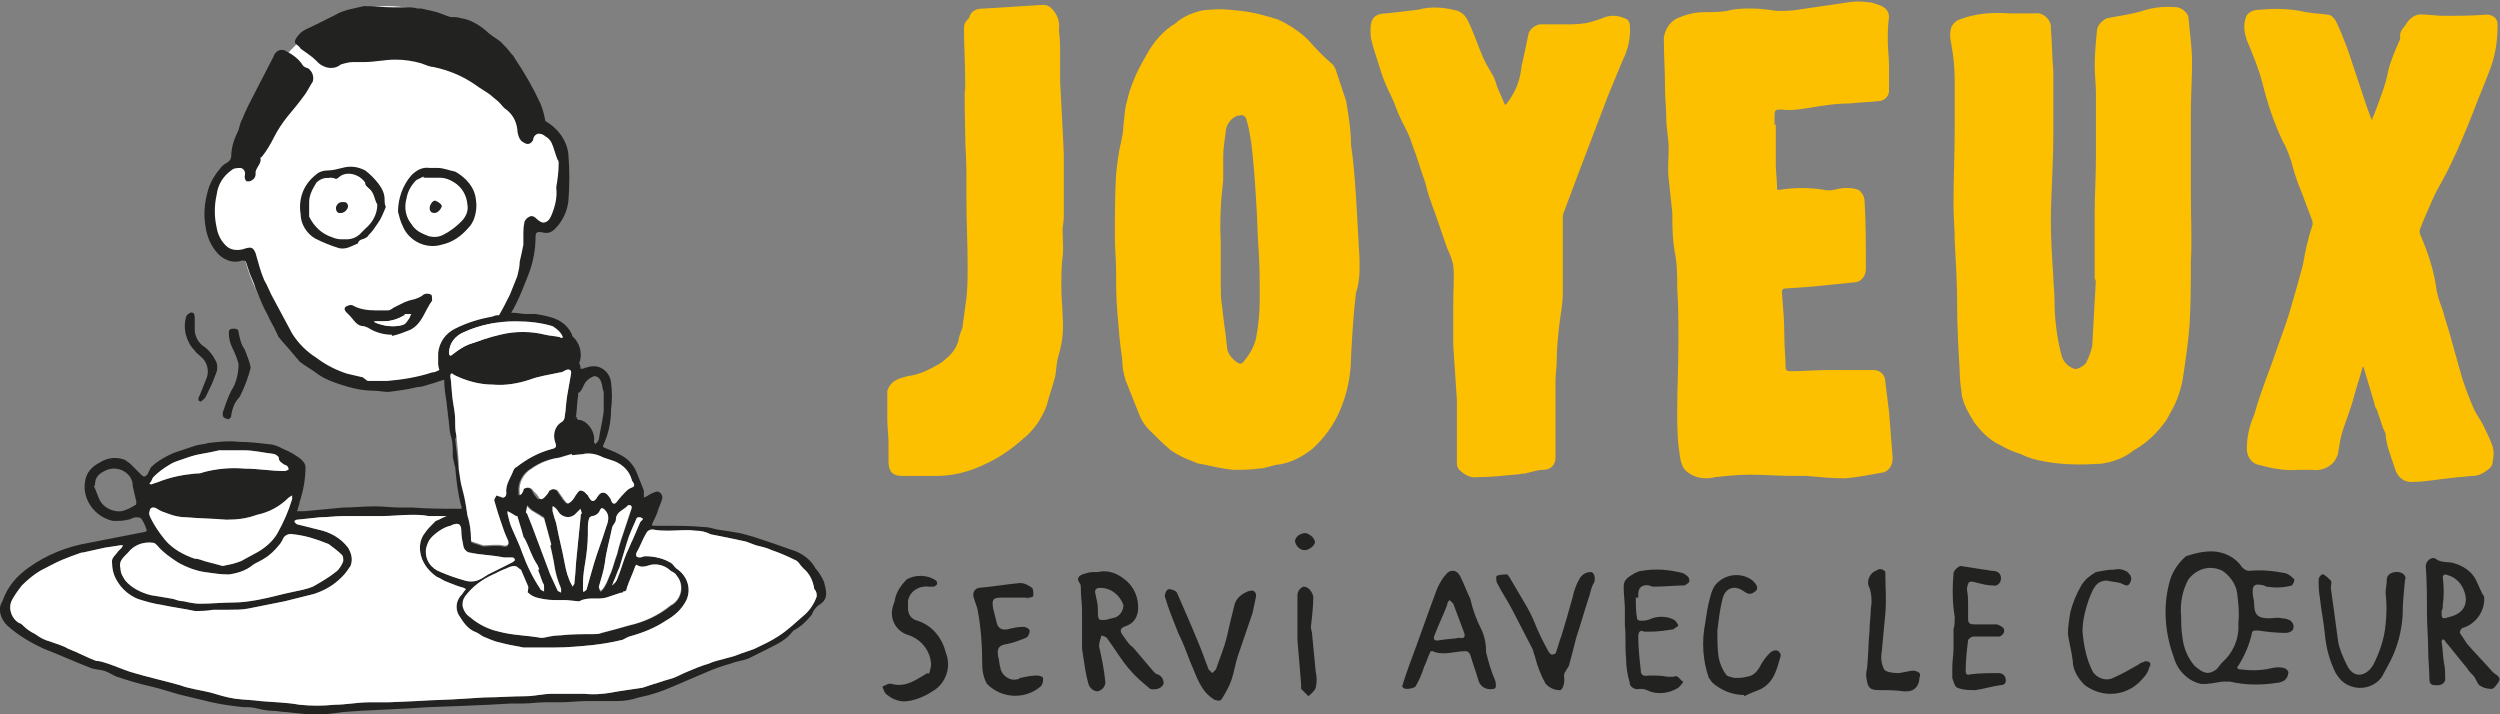 <?xml version="1.0" encoding="utf-8"?>
<!-- Generator: Adobe Illustrator 25.2.0, SVG Export Plug-In . SVG Version: 6.00 Build 0)  -->
<svg version="1.1" id="Calque_1" xmlns="http://www.w3.org/2000/svg" xmlns:xlink="http://www.w3.org/1999/xlink" x="0px" y="0px"
	 viewBox="0 0 205.4 58.7" style="enable-background:new 0 0 205.4 58.7;" xml:space="preserve">
<rect x="0" y="0" width="205.4" height="58.7" fill="#808080" stroke="none"/>
<style type="text/css">
	.st0{fill:#FFFFFF;}
	.st1{fill:#222221;}
	.st2{fill:#FCC000;}
</style>
<g id="Calque_2_1_">
	<g id="Layer_1">
		<path class="st0" d="M46.6,14.7c0-2.2-1.3-4-2.9-4c-0.1,0-0.2,0-0.3,0C41.7,4.8,37.2,0.5,31.8,0.5c-6.1,0-11.2,5.6-12.2,13
			c-1.5,0.1-2.7,1.7-2.7,3.7s1.2,3.8,2.7,3.8c0.1,0,0.3,0,0.4-0.1c1.6,6.2,6.3,10.6,11.7,10.6c6.2,0,11.2-5.7,12.2-13
			C45.5,18.4,46.6,16.7,46.6,14.7z"/>
		<path class="st1" d="M31.7,17c-0.1-0.2-0.1-0.4-0.1-0.6c0-0.5-0.2-0.9-0.5-1.3c-0.3-0.4-0.7-0.8-1.1-1.1c-0.6-0.3-1.2-0.4-1.9-0.2
			c-0.4,0.1-0.8,0.2-1.1,0.2c-0.4,0-0.8,0.1-1.1,0.4c-1,0.8-1.4,2-1.2,3.2c0,0.8,0.5,1.6,1.2,2c0.6,0.3,1.3,0.6,2,0.8
			c0.6,0.1,1-0.2,1.5-0.4c0.1-0.4,0.5-0.3,0.7-0.5c0.1,0,0.1-0.1,0.2-0.2c0.3-0.3,0.5-0.6,0.7-0.9C31.3,18,31.5,17.5,31.7,17
			L31.7,17 M29.6,18.8c-0.1,0.1-0.2,0.2-0.3,0.3c-0.5,0.6-1.3,0.7-2,0.4c-0.9-0.3-1.5-0.9-1.9-1.7c0-0.3,0-0.5,0-0.8
			c0-0.1,0-0.2,0-0.4c0-0.6,0.3-1.1,0.6-1.6c0.3-0.3,0.8-0.5,1.2-0.3c0.2,0.1,0.5,0,0.6-0.1c0.5-0.5,1.4-0.4,1.9,0.1
			c0.1,0.1,0.1,0.1,0.1,0.2c0.1,0.2,0.1,0.3,0.3,0.4c0.5,0.4,0.4,0.9,0.5,1.4c-0.1,0.8-0.4,1.5-1,2"/>
		<path class="st0" d="M30.2,15.4C30.1,15.3,30,15.2,30,15c-0.4-0.6-1.2-0.8-1.8-0.4c0,0,0,0,0,0c-0.2,0.2-0.4,0.2-0.6,0.1
			c-0.4-0.2-0.9-0.1-1.2,0.3c-0.4,0.4-0.6,1-0.6,1.6c0,0.1,0,0.2,0,0.4c-0.1,0.2-0.1,0.5,0,0.8c0.3,0.8,1,1.5,1.9,1.7
			c0.7,0.3,1.5,0.2,2-0.4c0.1-0.1,0.2-0.2,0.3-0.3c0.6-0.5,1-1.2,1-2C30.7,16.3,30.8,15.8,30.2,15.4 M28,17.5
			c-0.2,0-0.3-0.2-0.3-0.4s0.2-0.5,0.5-0.5s0.5,0,0.5,0.3C28.6,17.3,28.4,17.5,28,17.5C28,17.5,28,17.5,28,17.5"/>
		<path class="st1" d="M37.4,14.1c-0.5-0.1-1-0.3-1.4-0.3c-0.2,0-0.4,0-0.7,0c-0.6-0.1-1.1,0.2-1.5,0.6c-0.7,0.8-1.1,1.9-1.1,3
			c0.1,0.4,0.2,0.8,0.4,1.2c0.5,1.2,1.9,1.9,3.2,1.5c0.9-0.2,1.6-0.7,2.2-1.4c0.2-0.2,0.3-0.4,0.4-0.6c0.2-0.5,0.3-1.1,0.2-1.7
			C39,15.4,38.3,14.6,37.4,14.1 M37.8,18.1c-0.4,0.5-0.9,0.9-1.5,1.1c-0.4,0.2-0.8,0.2-1.2,0.1c-0.5-0.1-1-0.4-1.3-0.9
			c-0.5-0.6-0.6-1.4-0.4-2.1c0.1-0.6,0.4-1.1,0.8-1.5c0.2-0.1,0.4-0.2,0.6-0.3c0,0,0,0.1,0,0.1c0.4,0,0.9,0,1.3,0c1.1,0,2,0.9,2.1,2
			C38.3,17.2,38.1,17.7,37.8,18.1"/>
		<path class="st0" d="M36.2,14.7c-0.4,0-0.9,0-1.3,0c0,0,0-0.1,0-0.1c-0.2,0.1-0.4,0.2-0.6,0.3c-0.5,0.4-0.8,0.9-0.8,1.5
			c-0.2,0.7-0.1,1.5,0.4,2.1c0.3,0.4,0.8,0.7,1.3,0.9c0.4,0.1,0.8,0.1,1.2-0.1c0.6-0.3,1.1-0.7,1.5-1.1c0.4-0.4,0.6-0.9,0.5-1.4
			C38.3,15.6,37.4,14.7,36.2,14.7 M35.7,17.5c-0.2,0-0.4-0.1-0.4-0.4c0,0,0,0,0,0c0-0.3,0.3-0.7,0.5-0.6c0.2,0.1,0.4,0.2,0.5,0.4
			C36.4,17.2,36,17.5,35.7,17.5"/>
		<path class="st1" d="M31.9,25.5c-0.4,0-0.8,0-1.1,0c-0.6,0-1.3-0.1-1.8-0.4c-0.2-0.1-0.4,0-0.6,0.1c-0.2,0.2,0,0.4,0.1,0.5
			s0.1,0.1,0.2,0.2c0.4,0.4,0.6,0.9,1.2,0.9c0.1,0,0.2,0.1,0.3,0.1c0.6,0.4,1.3,0.6,2,0.6c0,0,0,0.1,0,0.1c0.5-0.1,1-0.3,1.5-0.5
			c1-0.5,1.2-1.6,1.8-2.4c0,0,0-0.1,0-0.1c0-0.1,0-0.4-0.1-0.4c-0.2-0.1-0.4-0.1-0.6,0c-0.2,0.2-0.5,0.3-0.8,0.4
			c-0.6,0.1-1.1,0.4-1.7,0.7C32.2,25.4,32,25.5,31.9,25.5 M33.2,25.8h0.5c-0.1,0.1-0.1,0.3-0.2,0.4s-0.2,0.4-0.5,0.5
			c-0.7,0.2-1.5,0.1-2.2-0.2c0,0,0,0-0.1-0.1c0,0,0.1,0,0.1,0h0.7c0.6,0,1.2-0.2,1.7-0.5c0,0,0,0,0.1,0"/>
		<path class="st1" d="M28.6,16.9c0,0.3-0.3,0.6-0.6,0.6c0,0,0,0-0.1,0c-0.2,0-0.3-0.2-0.3-0.4s0.2-0.5,0.5-0.5S28.5,16.6,28.6,16.9
			"/>
		<path class="st1" d="M35.7,17.5c-0.2,0-0.4-0.1-0.4-0.4c0,0,0,0,0,0c0-0.3,0.3-0.7,0.5-0.6c0.2,0.1,0.4,0.2,0.5,0.4
			C36.3,17.1,36,17.5,35.7,17.5"/>
		<path class="st1" d="M67.7,47.8c-0.2-0.4-0.4-0.8-0.7-1.1c-0.3-0.6-0.9-1.1-1.6-1.4c-1.1-0.4-2.3-0.8-3.5-1.2
			c-0.4-0.1-0.7-0.2-1.1-0.3c-0.6-0.1-1.2-0.2-1.9-0.3c-0.4-0.1-0.7-0.2-1.1-0.2c-1-0.1-2-0.1-3-0.1l0,0h-1c-0.2,0-0.3,0-0.2-0.2
			c0.2-0.4,0.4-0.8,0.5-1.2c0.1-0.2,0.2-0.5,0.3-0.8c0.1-0.3-0.2-0.7-0.5-0.6s-0.5,0.2-0.8,0.4c-0.1,0-0.2,0.1-0.2,0.1
			c0-0.1,0-0.1,0-0.2c0-0.1,0-0.3,0-0.4c-0.2-0.5-0.4-1-0.6-1.5c-0.2-0.5-0.6-1-1.1-1.3c-0.5-0.3-1-0.5-1.5-0.7
			c-0.2-0.1-0.2-0.1-0.1-0.3c0.4-0.9,0.6-1.8,0.6-2.8c0.1-0.8,0.1-1.5,0-2.3c-0.1-0.8-0.8-1.4-1.6-1.3c-0.2,0-0.3,0.1-0.5,0.1
			c-0.1,0.1-0.3,0.1-0.4,0.1c0-0.1,0-0.3-0.1-0.4c0,0,0,0,0-0.1c0.3-0.8,0-1.7-0.6-2.2c0,0,0,0,0-0.1c-0.6-1.3-1.8-1.5-3-1.7
			c-0.3,0-0.6,0-0.8,0c-0.3,0-0.7-0.1-1-0.1H42c0.6-1,1-2.1,1.4-3.1c0.4-1,0.6-2.1,0.6-3.1c0-0.4,0.1-0.5,0.6-0.4
			c0.4,0.1,0.7,0,1-0.3c0.6-0.6,1-1.4,1.1-2.3c0.1-1.3,0.1-2.5,0-3.8c-0.1-1.1-0.8-2.1-1.8-2.7c-0.1,0-0.1-0.1-0.1-0.1
			c-0.1-0.5-0.2-0.9-0.4-1.4c-0.6-1.3-1.3-2.5-2.1-3.7c-0.1-0.2-0.2-0.3-0.3-0.4c-0.3-0.4-0.6-0.7-0.9-1c-0.4-0.3-0.8-0.5-1.2-0.9
			c-0.6-0.5-1.3-0.9-2-1c-0.3-0.1-0.6-0.1-0.9-0.1C36.4,1.2,36,1,35.5,0.9l-0.9-0.2h-0.3c-0.3-0.1-0.7-0.1-1.1-0.1s-0.6,0-1,0
			c-0.7,0-1.5-0.1-2.3-0.1c-0.4,0.1-0.9,0.2-1.3,0.3c-0.3,0.1-0.7,0.2-1,0.4c-0.6,0.3-1.2,0.6-1.8,0.9s-1.1,0.4-1.5,1.1
			c-0.1,0.2-0.1,0.3,0,0.4s0.3,0.2,0.4,0.4c0.4,0.3,0.9,0.6,1.3,1c0.5,0.6,1.4,0.8,2,0.3c0.3-0.1,0.7-0.2,1-0.2c0.3,0,0.6,0,0.9,0
			c0.9,0,1.7-0.2,2.6-0.2c0.7,0,1.4,0.1,2.1,0.3c0.3,0.1,0.7,0.3,1,0.3C37,5.8,38.1,6.3,39.1,7c0.4,0.3,0.8,0.5,1.2,0.8
			C40.5,8,40.8,8.2,41,8.4c0.2,0.2,0.4,0.5,0.6,0.6c0.5,0.4,0.8,0.9,0.9,1.6c0,0.3,0.1,0.6,0.2,0.8c0.1,0.2,0.3,0.3,0.5,0.4
			c0.3,0.1,0.5-0.1,0.6-0.3c0,0,0,0,0,0c0-0.3,0.3-0.6,0.6-0.5c0.1,0,0.3,0.1,0.4,0.2c0.2,0.1,0.4,0.3,0.5,0.5
			c0.2,0.4,0.3,0.9,0.5,1.4c0.1,0.1,0.1,0.2,0.1,0.4c0,0.6-0.1,1.3-0.2,1.9c0.1,0.8-0.1,1.6-0.4,2.3c-0.3,0.7-0.7,0.8-1.3,0.2
			c-0.1-0.1-0.3-0.2-0.5-0.1c-0.2,0.1-0.3,0.2-0.4,0.4c-0.1,0.4-0.1,0.8-0.1,1.2c0,0.2,0,0.5,0,0.7c-0.1,0.5-0.2,1-0.3,1.4
			c0,0.4-0.1,0.8-0.2,1.2c-0.2,0.5-0.4,1-0.6,1.5c-0.3,0.6-0.6,1.2-0.9,1.7c-0.2,0-0.3,0-0.5,0.1c-1.1,0.2-2.1,0.5-3.1,1
			c-0.8,0.4-1.3,1.1-1.4,2c0,0.3,0,0.6,0,0.9c0,0,0,0.2,0.1,0.5c-0.2,0.1-0.4,0.2-0.6,0.2c-1.2,0.4-2.5,0.6-3.7,0.7
			c-0.4,0-0.9,0-1.3,0c-0.1,0-0.2,0-0.3,0L29.8,31c-0.4-0.1-0.9-0.2-1.3-0.3c-0.9-0.3-1.7-0.7-2.5-1.3c-0.8-0.5-1.5-1.2-2-2
			c-0.5-0.9-1-1.9-1.5-2.8c-0.3-0.5-0.5-1.1-0.8-1.6c-0.3-0.7-0.5-1.5-0.7-2.2c-0.2-0.5-0.4-0.5-0.8-0.4c-0.5,0.2-1.1,0.2-1.5-0.1
			c-0.5-0.4-0.8-1-0.9-1.6c-0.2-0.9-0.2-1.8,0-2.7c0.1-0.8,0.5-1.5,1.2-2c0.2-0.2,0.5-0.2,0.8-0.2c0.3,0.1,0.4,0.4,0.3,0.7
			c0,0.2,0.1,0.4,0.2,0.4c0.1,0,0.1,0,0.2,0c0.3-0.1,0.5-0.3,0.5-0.6c0-0.1,0-0.2,0-0.2c0.1-0.4,0.5-0.7,0.4-1.1c0,0,0-0.1,0.1-0.1
			c0.4-0.5,0.7-1,1-1.6c0.3-0.6,0.7-1.2,1.1-1.7c0.5-0.6,1-1.2,1.5-1.9c0.2-0.3,0.4-0.7,0.6-1c0.1-0.4,0-0.8-0.4-1.1
			c-0.1,0-0.3-0.1-0.4-0.2c-0.3-0.5-0.8-0.9-1.4-1.2c-0.3-0.2-0.7-0.1-0.9,0.2c0,0-0.1,0.1-0.1,0.2c-0.5,1-1,1.9-1.5,2.9
			c-0.4,0.8-0.8,1.5-1.1,2.3c-0.2,0.3-0.2,0.7-0.4,1.1c-0.3,0.6-0.5,1.3-0.5,1.9c0,0.3-0.2,0.5-0.4,0.6c-0.2,0.1-0.3,0.2-0.4,0.3
			c-0.5,0.6-0.9,1.2-1.1,1.9c-0.3,1-0.4,2.1-0.2,3.1c0.1,0.7,0.4,1.4,0.8,1.9c0.5,0.7,1.4,1.1,2.2,0.8c0.1,0,0.2,0,0.3,0.1
			c0.1,0.3,0.2,0.6,0.3,0.9s0.4,0.9,0.5,1.3c0.3,0.7,0.6,1.5,1,2.2c0.2,0.5,0.5,0.9,0.7,1.4c0.1,0.1,0.1,0.3,0.2,0.4
			c0.4,0.5,0.8,0.9,1.2,1.4c0,0,0.1,0.1,0.1,0.1c0.1,0.2,0.3,0.3,0.4,0.5c0.5,0.4,1.1,0.7,1.6,1.1c0.6,0.4,1.2,0.6,1.8,0.8
			c0.9,0.3,1.8,0.5,2.7,0.5c0.4,0,0.8,0.1,1.2,0.1c0.8-0.1,1.6-0.2,2.4-0.4c0.3,0,0.6-0.1,0.9-0.2c0.4-0.1,0.9-0.3,1.3-0.4
			c0,0.1,0,0.1,0,0.1c0,0.6,0.1,1.2,0.2,1.8c0,0.3,0.1,0.7,0.1,1c0.1,0.5,0.1,1.1,0.2,1.6c0.2,0.5,0.2,1.1,0.2,1.6
			c0,0.1,0,0.2,0,0.3c0.1,0.3,0.1,0.5,0.2,0.8c0.1,1.1,0.2,2.1,0.5,3.2c0.1,0.2,0,0.2-0.2,0.2c-1.3,0-2.5,0-3.8-0.1
			c-0.3,0-0.6,0-1,0c-0.7,0-1.4-0.1-2.1-0.1c-0.9,0-1.8,0.1-2.6,0.1L25,42c-0.2,0-0.4,0-0.6,0c0.1-0.2,0.1-0.4,0.2-0.6
			c0,0,0-0.1,0-0.1c0.3-0.9,0.5-1.9,0.5-2.9c0-0.3-0.2-0.5-0.4-0.7c-0.4-0.3-0.9-0.6-1.4-0.8c-0.4-0.2-0.8-0.4-1.2-0.4
			c-0.8-0.1-1.7-0.2-2.5-0.2c-0.8-0.1-1.7,0-2.5,0.1c-0.3,0.1-0.6,0.1-1,0.2c-0.6,0.2-1.2,0.4-1.8,0.6c-0.7,0.3-1.4,0.7-1.9,1.2
			c-0.1,0.2-0.2,0.4-0.3,0.6c-0.2,0.2-0.3,0.2-0.5,0c-0.3-0.3-0.6-0.6-0.9-0.9c-0.1-0.1-0.3-0.2-0.4-0.3c-0.7-0.3-1.5-0.2-2.1,0.2
			c-0.6,0.3-1.1,0.8-1.2,1.5c-0.3,1.5,0.8,3,2.3,3.3c0,0,0.1,0,0.1,0c0.4,0,0.7,0,1.1-0.1c0.2,0,0.4-0.2,0.7-0.2
			c0.1,0,0.3,0,0.4,0.1c0.2,0.3,0.3,0.5,0.4,0.8s0.1,0.2-0.1,0.3c-1.5,0.3-3.1,0.6-4.6,0.9c-1.8,0.3-3.5,1-4.9,2
			c-1,0.7-1.8,1.6-2.2,2.8C-0.2,50,0,50.8,0.6,51.4c0.9,0.8,1.9,1.4,3,1.9c1.3,0.5,2.6,1.1,3.9,1.6C7.8,55,8.1,55,8.5,55.1
			s0.8,0.4,1.1,0.5c0.9,0.3,1.9,0.6,2.8,0.8s1.7,0.5,2.5,0.7s1.7,0.4,2.5,0.6c0.9,0.2,1.7,0.3,2.6,0.4c0.4,0,0.7,0,1.1,0.1
			c0.4,0.1,0.9,0.2,1.3,0.2s0.7,0.1,1.1,0.1c0.9,0.1,1.7,0.2,2.5,0.2s1.5-0.1,2.2-0.2l1.4-0.1l2-0.1l2-0.1l1.6-0.1l2.7-0.1l2.3-0.1
			l1.8-0.1h1c0.6,0,1.2-0.1,1.8-0.1c0.4,0,0.8,0,1.2,0c0.8,0,1.5-0.1,2.3-0.1s1.6,0,2.4,0c0.6,0,1.2-0.1,1.8-0.3
			c1-0.2,1.9-0.5,2.8-0.9s1.9-0.8,2.8-1.2c0.7-0.3,1.3-0.5,2-0.7c0.5-0.2,0.9-0.2,1.4-0.4c0.6-0.3,1.2-0.6,1.8-0.9
			c0.4-0.2,0.8-0.4,1.2-0.7c0.3-0.2,0.5-0.5,0.7-0.7c0.6-0.3,1.1-0.8,1.5-1.3c0.1-0.3,0.3-0.6,0.6-0.8
			C68.1,49.2,67.9,48.6,67.7,47.8 M11.1,41.5c-0.3,0.2-0.7,0.4-1.1,0.5c-0.7,0.1-1.5-0.3-1.8-0.9c-0.2-0.4-0.3-0.8-0.5-1.2h0.1
			c0-0.7,0.3-1,1-1.3c0.8-0.3,1.7,0.1,2,0.8c0.1,0.2,0.1,0.4,0.1,0.5c0.1,0.5,0.2,0.9,0.3,1.3C11.2,41.4,11.2,41.5,11.1,41.5
			 M52.3,42.6c0-0.1,0.2-0.1,0.3-0.1s0.1,0.1,0.2,0.1s-0.1,0.2-0.2,0.3l-0.6,1.4c-0.2,0.4-0.3,0.7-0.5,1.1c-0.3,0.7-0.5,1.5-0.8,2.2
			c0,0.1-0.1,0.1-0.1,0.2c-0.1,0.1-0.2,0.2-0.3,0.3c0-0.1,0.1-0.2,0.1-0.3c0.2-0.4,0.3-0.8,0.5-1.2c0.2-0.7,0.4-1.3,0.6-2
			S52,43.3,52.3,42.6 M45.5,46.1c0.1,0.8,0.3,1.5,0.6,2.2c0,0.1,0,0.2,0,0.3c-0.1-0.1-0.3-0.1-0.3-0.2c-0.2-0.4-0.4-0.9-0.6-1.3
			c-0.5-1.3-1-2.7-1.5-4l-0.4-1c0,0-0.1-0.1-0.1-0.1s0.1-0.3,0.1-0.5c0.1,0.1,0.2,0.2,0.3,0.3c0.2,0.2,0.5,0.3,0.8,0.5
			c0.1,0.1,0.2,0.1,0.3,0.2c0.2,0.7,0.4,1.5,0.6,2.2h-0.1C45.3,45.1,45.4,45.6,45.5,46.1 M47.7,42.5c-0.1,1-0.2,2-0.3,3
			c-0.1,0.8-0.1,1.5-0.2,2.3c0,0.1,0,0.2-0.1,0.3c0,0-0.1,0.1-0.1,0.1l0-0.1c-0.3-0.5-0.5-1.2-0.6-1.8c-0.2-1.1-0.5-2.2-0.7-3.3
			c-0.1-0.3-0.2-0.6-0.3-1c0-0.1,0-0.2,0-0.4c0.1,0,0.2,0.1,0.3,0.2c0.1,0.1,0.2,0.3,0.3,0.4c0.3,0.3,0.8,0.4,1.2,0.1
			c0.1-0.1,0.1-0.1,0.2-0.2c0.1-0.1,0.2-0.2,0.3-0.3c0,0.1,0.1,0.3,0.1,0.4C47.7,42.2,47.7,42.4,47.7,42.5L47.7,42.5 M43.8,45.8
			c0.1,0.2,0.2,0.4,0.4,0.7c0,0.1,0.1,0.2,0.1,0.3h-0.1l0.4,1.1c0.1,0.1,0.1,0.2,0.1,0.4c0,0.1,0,0.2,0,0.3
			c-0.1-0.1-0.3-0.1-0.3-0.2c-0.6-0.9-1.1-1.9-1.5-3c-0.2-0.6-0.5-1.2-0.8-1.9c-0.2-0.4-0.3-0.9-0.4-1.3c0-0.1,0-0.2,0-0.2l0.2,0.1
			l0.5,0.3c0,0,0.1,0,0.1,0l0.4,1.3c0,0.1,0.1,0.3,0.1,0.4C43.3,44.5,43.5,45.2,43.8,45.8 M42.8,46.8c0.2,0.5,0.4,0.9,0.6,1.4
			c0,0,0,0.1,0,0.1c0,0.2-0.1,0.4,0,0.4c0.2,0.2,0.4,0.3,0.7,0.4c0.4,0.1,0.9,0.2,1.4,0.2c0.3,0,0.6,0,1,0l0,0l1,0.1
			c0,0,0.1,0,0.1,0c0.7-0.4,1.5-0.1,2.2-0.3l1.2-0.4c0.1,0,0.2,0,0.2-0.1c0.2,0,0.3-0.1,0.3-0.3c0.2-0.6,0.5-1.2,0.7-1.8
			c0,0,0.1-0.1,0.1-0.1c0.4,0.3,0.8,0.1,1.2,0c0.6-0.1,1.2,0.1,1.6,0.5c0.2,0.1,0.4,0.2,0.5,0.4c0.6,0.7,0.5,1.7-0.2,2.3
			c-0.1,0.1-0.2,0.1-0.3,0.2c-1,0.8-2.1,1.3-3.4,1.6c-0.7,0.2-1.4,0.4-2.2,0.6c-0.2,0.1-0.5,0.1-0.7,0.1c-0.9,0-1.8,0-2.7,0.1
			c-0.5,0-0.9,0.1-1.4,0.2c-0.1,0-0.1,0-0.2,0c-1.1-0.2-2.3-0.2-3.4-0.5c-0.9-0.2-1.7-0.6-2.4-1.2c-0.3-0.2-0.5-0.5-0.6-0.9
			c0-0.3,0-0.5,0.2-0.8c0.6-0.8,1.4-1.4,2.3-1.8c0.4-0.2,0.8-0.4,1.1-0.5c0.2-0.1,0.4-0.2,0.7-0.2C42.6,46.6,42.7,46.8,42.8,46.8
			 M48.3,43.5c0-0.3,0-0.6,0.1-0.9c0-0.1,0.1-0.1,0.2-0.2c0.3,0,0.6-0.2,0.7-0.5c0.1-0.2,0.2-0.2,0.4,0c0.4,0.4,0.3,0.9,0.1,1.4
			c-0.3,1-0.7,2-1,3c-0.2,0.7-0.4,1.4-0.6,2.1c0,0.1-0.1,0.1-0.2,0.2s-0.1-0.1-0.1-0.2c0-0.2,0-0.3,0-0.5c0-0.6,0.1-1.2,0.2-1.8
			s0.2-1.5,0.2-2.2C48.3,43.8,48.3,43.7,48.3,43.5L48.3,43.5 M50.3,43.4c0-0.1,0.1-0.1,0.1-0.2c0.1-0.1,0.2-0.3,0.2-0.4
			c0-0.7,0.7-0.8,1-1.2c0.1,0,0.1,0,0.2,0c0.1,0.1,0.1,0.1,0.1,0.2c-0.3,0.9-0.6,1.8-0.9,2.7c-0.1,0.3-0.2,0.7-0.3,1.1
			c-0.2,0.5-0.3,1-0.5,1.5c-0.2,0.4-0.3,0.8-0.5,1.1c-0.1,0.2-0.2,0.3-0.3,0.4h-0.1c0-0.1-0.1-0.2-0.1-0.3c0.2-0.7,0.4-1.3,0.5-2
			C49.8,45.4,50.1,44.4,50.3,43.4 M47.3,34.4c0.1-0.6,0.1-1.3,0.2-1.9c0-0.1,0-0.2,0-0.2c0.4-0.2,0.4-0.8,0.8-1.1
			c0.1-0.1,0.3-0.2,0.5-0.3c0.3,0,0.5,0.2,0.6,0.5c0.1,0.3,0.1,0.6,0.2,0.8h0c0,0.5,0,1.1,0,1.6c-0.1,0.8-0.3,1.6-0.4,2.3
			c0,0.1-0.1,0.1-0.1,0.2c-0.1,0.1-0.1,0.1-0.2,0.2c0-0.1-0.1-0.1-0.1-0.2c0.1-0.6-0.2-1.2-0.7-1.6c-0.2-0.1-0.3-0.2-0.5-0.2
			c-0.2,0-0.2-0.1-0.2-0.3 M47.9,37.3c0.6-0.1,1.1,0,1.7,0.3c0.3,0.1,0.6,0.2,0.9,0.3c0.7,0.3,1.2,0.8,1.4,1.5
			c0,0.1,0.1,0.2,0.1,0.2c0.2,0.3,0.1,0.4-0.2,0.5c-0.2,0.1-0.3,0.2-0.4,0.3c-0.2,0.2-0.4,0.5-0.7,0.8s-0.3,0.2-0.5-0.1
			c0-0.1-0.1-0.2-0.1-0.2c-0.3-0.5-0.7-0.6-1-0.1s-0.5,0.5-0.8-0.1c-0.1-0.1-0.2-0.2-0.3-0.3c-0.4-0.2-0.5-0.1-0.8,0.3
			c-0.1,0.2-0.3,0.5-0.5,0.6c-0.2,0.2-0.3-0.1-0.5-0.3c-0.1-0.2-0.3-0.4-0.4-0.6c-0.1-0.2-0.5-0.3-0.7-0.2c-0.1,0-0.1,0.1-0.2,0.2
			c-0.1,0.2-0.3,0.4-0.4,0.5s-0.3,0.2-0.4,0c-0.2-0.2-0.3-0.4-0.4-0.6c-0.1-0.2-0.4-0.3-0.6-0.2c-0.1,0-0.2,0.1-0.2,0.2
			c0,0.1-0.1,0.2-0.1,0.2c0,0.1-0.1,0.1-0.2,0.2c0-0.1,0-0.1,0-0.2c-0.1-0.8,0.3-1.6,1-2c0.7-0.5,1.5-0.8,2.3-0.9
			c0.3-0.1,0.7-0.2,1-0.3v0.1l1.1-0.1 M36.9,29c0-0.8,0.5-1.4,1.2-1.7c1.3-0.6,2.8-0.9,4.2-0.9c1.1,0,2.1,0.1,3.1,0.4
			c0.3,0.2,0.6,0.4,0.8,0.8c0.1,0.2-0.1,0.2-0.2,0.1c-0.4-0.1-0.8-0.1-1.2-0.2c-1.2-0.3-2.5-0.3-3.7,0c-0.9,0.2-1.7,0.5-2.6,0.8
			c-0.5,0.2-0.9,0.5-1.3,0.8C37,29.3,36.9,29.2,36.9,29 M37.5,35.8c-0.1-0.4-0.1-0.8-0.1-1.2c0-0.6-0.1-1.1-0.2-1.7
			c-0.1-0.7-0.1-1.4-0.2-2c0-0.2,0.1-0.3,0.3-0.1c1,0.5,2.1,0.8,3.2,0.8c1,0.1,2.1-0.1,3-0.4c0.8-0.3,1.6-0.4,2.5-0.6
			c0.2,0,0.3-0.1,0.5-0.2c0.3-0.1,0.5,0,0.4,0.4c-0.1,0.6-0.2,1.1-0.3,1.7s-0.1,1.1-0.2,1.7c0,0.2-0.1,0.4-0.3,0.5
			c-0.5,0.3-0.7,1-0.5,1.6c0.1,0.3,0.2,0.5-0.3,0.6c-1.1,0.3-2,0.8-2.9,1.5c-0.1,0-0.1,0.1-0.2,0.2c-0.2,0.6-0.7,1.2-0.6,1.9
			c0,0.3-0.2,0.5-0.5,0.3c-0.1,0-0.3-0.1-0.3-0.1s-0.2,0.3-0.2,0.4c0.1,0.4,0.2,0.7,0.3,1.1c0.1,0.3,0.2,0.6,0.3,0.9
			s0.3,0.9,0.5,1.3s0,0.6-0.4,0.5s-1.1,0-1.6,0c-0.3-0.1-0.6-0.2-0.9-0.3c-0.1,0-0.1-0.1-0.1-0.2c0-0.7-0.1-1.4-0.3-2
			c-0.1-0.7-0.2-1.4-0.4-2.1s-0.2-1.1-0.3-1.6c-0.1-0.9-0.2-1.8-0.3-2.6 M37.9,43.7c0,0.4,0.1,0.9,0.2,1.3c0.1,0.2,0.3,0.4,0.5,0.4
			c0.9,0.2,1.8,0.2,2.8,0.4v0c0.2,0,0.5,0,0.7,0c0.1,0,0.2,0.1,0.2,0.2s-0.1,0.1-0.2,0.2l-2,1c-0.3,0.2-0.6,0.4-0.9,0.5
			c-0.3,0.1-0.7,0.1-1,0c-0.7-0.2-1.3-0.4-2-0.7c-0.8-0.3-1.3-1-1.2-1.9c0.1-0.4,0.2-0.7,0.5-1c0.4-0.4,1-0.8,1.5-0.9
			C37.6,42.9,37.9,43,37.9,43.7 M12.6,39.2c0.4-0.4,0.8-0.7,1.3-1c0.3-0.2,0.6-0.3,0.9-0.4c0.6-0.2,1.1-0.4,1.7-0.5s1.1-0.2,1.5-0.3
			c0.8,0,1.4,0,2.1,0s1.6,0.2,2.4,0.3c0.1,0,0.4,0.2,0.4,0.3c0,0.3,0.2,0.4,0.5,0.6c0.1,0,0.2,0.1,0.2,0.1c0.1,0.1,0.1,0.2,0.1,0.3
			c-0.1,0-0.2,0.1-0.3,0.1c-1.1,0-2.2-0.2-3.3-0.2c-1.1-0.1-2.3,0-3.4,0.3c-0.2,0.1-0.4,0.1-0.6,0.1c-1.1,0.1-2.1,0.3-3.1,0.7
			l-0.6,0.2c0,0-0.2-0.1-0.1-0.1C12.5,39.5,12.5,39.3,12.6,39.2 M12.3,42c0-0.3,0.3-0.4,0.6-0.2c0.3,0.2,0.6,0.3,0.9,0.4
			c0.5,0.2,1,0.3,1.5,0.3c1.1,0.1,2.2,0.1,3.3,0.2c0.9,0,1.7-0.1,2.5-0.4c1-0.2,1.9-0.7,2.6-1.4c0.1-0.1,0.2-0.1,0.3-0.2
			c0,0.1,0,0.2,0,0.3c-0.3,1-0.7,1.9-1.2,2.8c-0.4,0.7-1.1,1.3-1.9,1.7c-0.4,0.2-0.7,0.4-1.1,0.6c-0.5,0.2-1,0.3-1.5,0.4l-1.5-0.4
			c-0.3-0.1-0.5-0.2-0.8-0.2c-0.9-0.3-1.8-0.8-2.4-1.5c-0.5-0.6-0.9-1.2-1.2-1.8C12.3,42.4,12.2,42.2,12.3,42 M10.7,45.2
			c0.5-0.5,1.2-0.7,1.9-0.6c0.1,0,0.2,0.1,0.3,0.2c0.5,0.6,1.1,1,1.7,1.4c0.7,0.4,1.5,0.7,2.2,0.8c0.7,0.1,1.3,0.2,2,0.2
			c0.7-0.1,1.4-0.3,2-0.8c0.3-0.2,0.6-0.3,0.9-0.5c0.5-0.3,0.9-0.7,1.3-1.2c0.1-0.1,0.1-0.2,0.2-0.3c0.1-0.4,0.5-0.6,0.9-0.5
			c0,0,0,0,0,0c1,0.1,1.9,0.4,2.9,0.8c0.4,0.3,0.8,0.6,1.1,0.9c0.1,0.1,0.1,0.3,0.1,0.5c-0.1,0.3-0.3,0.6-0.5,0.8
			c-0.6,0.5-1.3,0.9-2,1.3c-0.5,0.2-1,0.3-1.5,0.4c-1,0.2-2,0.5-3.1,0.7c-0.6,0.1-1.2,0.2-1.9,0.2v0c-0.9,0-1.8,0.1-2.8,0.1
			c-0.4,0-0.9-0.1-1.3-0.2c-0.3,0-0.6-0.1-0.9-0.2c-0.6-0.1-1.2-0.2-1.8-0.3c-0.8-0.2-1.6-0.6-2.1-1.2c-0.2-0.3-0.4-0.6-0.4-1
			C9.7,46,10.3,45.7,10.7,45.2 M67.1,49c-0.2,0.6-0.6,1.2-1.1,1.6c-0.7,0.6-1.3,1.2-2.1,1.7c-0.6,0.4-1.3,0.7-1.9,1
			c-0.5,0.2-0.9,0.3-1.4,0.5s-0.7,0.2-1,0.3s-0.9,0.2-1.3,0.4c-0.7,0.2-1.4,0.5-2.1,0.8c-0.4,0.2-0.8,0.4-1.2,0.5s-0.9,0.3-1.3,0.4
			c-0.3,0.1-0.6,0.2-0.9,0.3c-0.7,0.1-1.3,0.2-2,0.3C49.8,57,48.9,57.1,48,57c-0.9,0-1.8,0-2.6,0s-1.5,0.2-2.2,0.2
			c-1.1,0-2.3,0.1-3.4,0.1l-1.6,0.1c-1.3,0.1-2.6,0.1-4,0.2l-2.3,0.1c-0.5,0-1.1,0-1.6,0c-0.9,0-1.9,0.2-2.8,0.2
			c-1,0.1-1.9,0.1-2.9,0c-1.1-0.2-2.1-0.2-3.2-0.3c-0.7-0.1-1.4-0.1-2.1-0.2s-1.3-0.3-2-0.5c-0.8-0.2-1.7-0.3-2.5-0.6
			c-1.4-0.4-2.8-0.7-4.1-1.1c-0.6-0.2-1.3-0.5-1.9-0.7c-0.3-0.1-0.6-0.2-0.9-0.2c-0.8-0.3-1.5-0.7-2.3-1c-0.5-0.3-1-0.4-1.5-0.6
			c-0.4-0.1-0.8-0.3-1.2-0.6c-0.4-0.2-0.7-0.4-1-0.7c-0.1-0.1-0.2-0.2-0.3-0.2c-0.6-0.3-0.9-1.1-0.7-1.7c0.2-0.5,0.6-1,0.9-1.4
			c0.5-0.5,1-0.9,1.5-1.2c0.6-0.3,1.1-0.6,1.8-0.9c0.5-0.2,1-0.4,1.6-0.6c0,0,0.1,0,0.1,0L8.6,45l1.3-0.2c0.1,0,0.1,0,0.2,0
			c0,0.1-0.1,0.1-0.1,0.2c-0.1,0.1-0.2,0.2-0.3,0.3c-0.2,0.3-0.5,0.5-0.5,0.8c0,0.6,0.1,1.1,0.4,1.6c0.4,0.7,1,1.2,1.7,1.5
			c0.6,0.2,1.3,0.4,2,0.5c0.9,0.2,1.8,0.3,2.7,0.5c0.5,0,1,0,1.5-0.1c0.4,0,0.9,0,1.3,0c0.5,0,1.1,0,1.6-0.1c1-0.2,2-0.4,3-0.6
			c0.8-0.2,1.6-0.4,2.4-0.6c0.9-0.3,1.6-0.7,2.3-1.4c0.3-0.3,0.5-0.6,0.7-0.9c0.2-0.5,0.1-1-0.2-1.5c-0.6-0.8-1.5-1.3-2.5-1.5
			l-1.6-0.4c-0.1,0-0.2-0.1-0.2-0.1c-0.1-0.1-0.1-0.1-0.1-0.2c0,0,0.1-0.1,0.2-0.1l1.9-0.2c0.6,0,1.3-0.1,1.9-0.1c1,0,2.1,0,3.2,0
			c0.8,0,1.6-0.1,2.4-0.1c0.5,0,0.9,0,1.4,0.1h1.2c0.1,0,0.2,0,0.3,0c0,0,0.1,0,0.1,0h-0.1c-0.3,0.1-0.6,0.3-0.9,0.4
			c-0.1,0.1-0.2,0.2-0.3,0.3c-0.2,0.2-0.4,0.4-0.6,0.7c-0.4,0.5-0.5,1.2-0.3,1.9c0.2,0.7,0.7,1.3,1.3,1.7c0.3,0.1,0.5,0.3,0.8,0.4
			c0.5,0.2,1,0.4,1.4,0.5c0.2,0.1,0.2,0.1,0.1,0.2c-0.1,0.1-0.2,0.3-0.3,0.4c-0.5,0.5-0.5,1.3-0.1,1.8c0.3,0.5,0.7,1,1.2,1.2
			c0.3,0.1,0.5,0.3,0.7,0.4c0.5,0.2,0.9,0.4,1.4,0.5c0.7,0.2,1.5,0.3,1.9,0.4c1.1,0,1.9,0,2.6,0c1,0,2.1-0.1,3.1-0.2
			c0.8-0.1,1.5-0.2,2.3-0.4c0.2,0,0.4-0.2,0.7-0.3c1.1-0.3,2.1-0.7,3-1.3c0.7-0.4,1.3-0.9,1.7-1.7c0.4-0.9,0.1-1.9-0.7-2.5
			c-0.2-0.1-0.3-0.3-0.5-0.5c-0.6-0.4-1.4-0.6-2.2-0.6c-0.1,0-0.3,0.1-0.4,0.1c-0.3,0-0.4-0.1-0.3-0.4c0.3-0.5,0.5-1.1,0.8-1.6
			c0.1-0.2,0.3-0.3,0.5-0.3c0,0,0,0,0,0c0.5,0.1,0.9,0.1,1.4,0.1c0.7,0,1.4-0.1,2.1,0c0.5,0,0.9,0.1,1.3,0.3c0.5,0.1,1,0.2,1.5,0.3
			c0.5,0.1,0.9,0.2,1.4,0.3l0.8,0.3c0.4,0.1,0.9,0.2,1.3,0.4c0.6,0.2,1.3,0.5,1.9,0.8c0.3,0.1,0.4,0.4,0.7,0.7
			c0.5,0.4,0.8,1,0.9,1.7C67.1,48.6,67.1,48.8,67.1,49"/>
		<path class="st1" d="M18.3,33.9c0,0.3,0,0.4,0.3,0.5c0.2,0.1,0.3,0,0.4-0.2c0,0,0-0.1,0-0.1c0.1-0.6,0.3-1.1,0.7-1.5
			c0.4-0.8,0.7-1.6,0.9-2.4c-0.1-0.5-0.3-1-0.5-1.5c-0.3-0.4-0.4-0.9-0.5-1.4c0-0.2-0.1-0.3-0.4-0.3s-0.4,0.1-0.4,0.3
			c0,0.5,0.1,0.9,0.3,1.3c0.2,0.4,0.4,0.9,0.5,1.3c0,0.8-0.2,1.6-0.6,2.2C18.7,32.7,18.5,33.3,18.3,33.9"/>
		<path class="st1" d="M16.5,29.3c0.5,0.4,0.7,1.1,0.5,1.7c-0.2,0.5-0.4,1-0.6,1.5c-0.1,0.1-0.1,0.3-0.1,0.4c0,0,0.2,0.1,0.2,0.1
			c0.1-0.1,0.3-0.2,0.4-0.4c0.3-0.6,0.6-1.2,0.8-1.8c0.2-0.4,0.2-0.9,0-1.2c-0.2-0.4-0.5-0.8-0.9-1.1c-0.5-0.3-0.8-0.9-0.8-1.4
			c0-0.3,0-0.7,0-1s-0.1-0.5-0.4-0.4c-0.1,0.1-0.3,0.2-0.3,0.3c-0.3,1,0,2.1,0.7,2.8C16.1,29,16.3,29.1,16.5,29.3"/>
		<path class="st2" d="M111.7,21.3c0,0.3,0,0.6,0,0.9c0,0.6-0.1,1.3-0.3,1.9c-0.2,1.7-0.3,3.4-0.4,5.2c0,1.5-0.3,3-0.9,4.4
			c-0.5,1.2-1.3,2.3-2.3,3.2c-0.9,0.7-1.9,1.2-3,1.3c-0.5,0.1-0.9,0.3-1.4,0.3c-0.7,0.1-1.4,0.1-2.1,0.1c-0.9-0.1-1.8-0.3-2.7-0.5
			c-0.2,0-0.4-0.1-0.6-0.2c-0.6-0.2-1.2-0.5-1.8-0.9c-0.6-0.5-1.2-1.1-1.8-1.7c-0.3-0.3-0.5-0.6-0.7-1c-0.4-1-0.8-2-1.2-3
			c-0.2-0.6-0.3-1.2-0.3-1.8c-0.2-1.3-0.3-2.6-0.4-3.9c-0.1-1.1-0.1-2.2-0.1-3.3c0-0.9-0.1-1.9-0.1-2.8c0-1.8,0-3.5,0.1-5.2
			c0.1-0.9,0.2-1.8,0.4-2.6c0.1-0.5,0.2-0.9,0.2-1.4c0.1-0.7,0.1-1.4,0.3-2c0.1-0.5,0.3-1.1,0.5-1.6c0.3-0.8,0.7-1.5,1.1-2.2
			c0.6-1.1,1.4-2,2.4-2.6c0.3-0.3,0.7-0.5,1.1-0.7c0.5-0.2,1.1-0.4,1.7-0.4c0.9-0.1,1.7,0,2.6,0.1c1,0.1,2,0.4,3,0.7
			c0.2,0.1,0.4,0.2,0.6,0.3c0.7,0.4,1.3,0.8,1.9,1.4c0.6,0.7,1.3,1.4,2,2c0.1,0.1,0.1,0.2,0.2,0.3c0.3,0.9,0.6,1.8,0.9,2.7
			c0.2,1.2,0.4,2.4,0.4,3.6c0.2,1.3,0.3,2.7,0.4,4.1C111.5,17.6,111.6,19.5,111.7,21.3L111.7,21.3 M100.3,19.9c0,1.1,0,2.3,0,3.6
			c0,0.5,0,1.1,0.1,1.6c0.1,1.1,0.3,2.2,0.4,3.3c0,0.6,0.4,1.1,0.9,1.4c0.1,0.1,0.3,0.1,0.4,0c0.5-0.6,0.9-1.2,1.1-2
			c0.2-1.1,0.3-2.1,0.3-3.2c0-1.4,0-2.8-0.1-4.2s-0.1-2.6-0.2-4c-0.1-1.6-0.2-3.1-0.4-4.7c-0.1-0.6-0.2-1.3-0.4-1.9
			c-0.1-0.3-0.3-0.4-0.6-0.3c0,0,0,0-0.1,0c-0.6,0.2-1,0.8-1,1.4c-0.1,0.7-0.2,1.3-0.2,2c0,0.6,0,1.3,0,1.9
			C100.3,16.5,100.2,18.2,100.3,19.9"/>
		<path class="st2" d="M172.1,23.1c0-1.9,0-3.7,0-5.6c0-1.5,0.1-3,0.1-4.5c0-1.8,0-3.6,0-5.4c0-0.7-0.1-1.4-0.1-2.2c0-1,0.1-2,0.2-3
			c0.1-0.4,0.4-0.7,0.8-0.9c1-0.2,1.9-0.3,2.9-0.6c0.9-0.3,1.9-0.4,2.9-0.3c0.4,0.1,0.8,0.4,0.9,0.8c0.1,1.2,0.3,2.5,0.3,3.7
			S180,8,180,9.4c0,2.2,0,4.3,0,6.5c0,1.9,0.1,3.8,0,5.6c0,1.7,0,3.4-0.1,5.1c-0.1,1.4-0.3,2.8-0.5,4.1c-0.1,0.9-0.4,1.9-0.8,2.7
			c-0.2,0.4-0.4,0.7-0.6,1.1c-0.7,1-1.6,1.9-2.7,2.5c-0.6,0.5-1.3,0.8-2.1,1c-0.2,0-0.4,0.1-0.6,0.1c-1.6,0.1-3.1,0.1-4.7-0.2
			c-0.6-0.1-1.3-0.3-1.9-0.6c-0.6-0.2-1.1-0.4-1.6-0.7c-0.9-0.4-1.6-1.1-2.2-1.9c-0.3-0.5-0.6-1-0.8-1.5c-0.1-0.2-0.1-0.4-0.2-0.6
			c-0.1-0.8-0.2-1.5-0.2-2.3c-0.1-1.7-0.2-3.5-0.2-5.2s-0.1-3.5-0.2-5.3c0-1-0.1-2-0.1-3c0-2.1,0.1-4.3,0.1-6.4c0-1.3,0-2.5,0-3.8
			c0-1-0.1-2-0.3-3.1c-0.1-0.4-0.1-0.8,0-1.2c0.1-0.3,0.4-0.6,0.7-0.7c1.3-0.5,2.7-0.6,4.1-0.5c0.7,0,1.4,0,2.1,0
			c0.6-0.1,1.2,0.4,1.3,1c0,0.1,0,0.2,0,0.2c0.1,1.2,0.1,2.4,0.2,3.5c0,1.8,0,3.6,0,5.4c0,2.3-0.2,4.7-0.2,7c0,1.5,0.1,3,0.2,4.5
			c0,0.6,0.1,1.3,0.1,2c0,1.5,0.2,3.1,0.6,4.6c0.2,0.5,0.5,0.8,1,1c0.2,0.1,0.8-0.2,1-0.5c0.2-0.4,0.4-0.9,0.5-1.4
			c0.1-1.8,0.2-3.7,0.3-5.5L172.1,23.1"/>
		<path class="st2" d="M145.9,10.2c0,1.1,0,2.2,0,3.3c0,0.6,0.1,1.3,0.1,1.9c0,0.2,0,0.2,0.2,0.2c1.2-0.2,2.5-0.2,3.7,0
			c0.4,0.1,0.8,0,1.2-0.1c0.5-0.1,1.6-0.1,1.8,0.3c0.2,0.2,0.3,0.5,0.3,0.8c0.1,1.8,0.1,3.7,0.1,5.5c0,0.6-0.4,1.1-1,1.1
			c-1.9,0.2-3.7,0.4-5.6,0.5c-0.2,0-0.3,0.1-0.3,0.3c0.1,1.2,0.2,2.4,0.2,3.6c0,0.9,0.1,1.7,0.1,2.5c0,0.3,0.1,0.4,0.4,0.4
			c1.1,0,2.1-0.1,3.2-0.1c1.2,0,2.4,0,3.6,0c0.6,0,1,0.4,1,1c0.1,0.8,0.2,1.6,0.3,2.4c0.1,1.3,0.2,2.5,0.3,3.8
			c0,0.4-0.1,0.8-0.5,1.1c-0.1,0-0.1,0.1-0.2,0.1c-1.1,0.2-2.1,0.4-3.2,0.5c-1.1,0-2.1-0.1-3.2-0.2c-0.4,0-0.8,0-1.2,0
			c-1.1,0-2.3-0.1-3.4-0.1c-1,0-1.9,0.1-2.9,0.2c-0.7,0.2-1.5,0.1-2.1-0.3c-0.3-0.2-0.5-0.4-0.6-0.7c-0.2-0.5-0.2-1-0.3-1.6
			c-0.1-1-0.1-1.9-0.1-2.8c0-1.9,0.1-3.8,0.1-5.8c0-1.4,0-2.9-0.1-4.3c0-1,0-2-0.2-3c-0.2-1.1-0.2-2.2-0.2-3.2
			c-0.1-0.9-0.2-1.9-0.3-2.8s0-1.7,0-2.5s-0.2-1.7-0.2-2.5s-0.1-1.6-0.1-2.4c0-1.4-0.1-2.8-0.1-4.2c0.1-0.7,0.5-1.3,1.1-1.6
			c0.7-0.3,1.4-0.5,2.2-0.5c0.6,0,1.3,0,1.9-0.1c0.7-0.2,1.3-0.2,2-0.2c0.7,0,1.4,0.1,2.1,0.2c0.6,0,1.1,0,1.7-0.1
			c1.4-0.2,2.7-0.4,4.1-0.6c0.6-0.1,1.2-0.1,1.8,0c0.3,0,0.7,0.2,1,0.3c0.4,0.2,0.6,0.5,0.6,0.9c-0.1,0.7-0.1,1.3-0.1,2
			s0.1,1.3,0.1,1.9c0,0.7,0,1.4,0,2.2c0,0.4-0.4,0.8-0.8,0.8c-0.8,0.1-1.6,0.1-2.4,0.2c-1.2,0-2.4,0.2-3.6,0.4
			c-0.7,0.1-1.3,0.2-2,0.1c-0.5,0-0.6,0-0.6,0.5c0,0.3,0,0.6,0,0.8l0,0"/>
		<path class="st2" d="M200.3,39.4c-0.7,0.1-1.5,0.2-2.2,0.2c-0.6,0-1.1-0.4-1.3-1c-0.2-0.6-0.4-1.2-0.6-1.8
			c-0.1-0.4-0.2-0.8-0.2-1.2c-0.1-0.1-0.1-0.3-0.2-0.4l-0.5-1.5c-0.1-0.2-0.2-0.3-0.2-0.5c-0.3-1-0.6-2-0.9-3c0,0,0-0.1,0-0.1
			c0,0-0.1,0.1-0.1,0.1c-0.2,0.8-0.5,1.6-0.7,2.4c-0.2,0.8-0.6,1.8-0.9,2.7c-0.2,0.6-0.3,1.3-0.4,1.9c0,0.2-0.2,0.5-0.3,0.7
			c-0.5,0.6-1.2,0.8-1.9,0.7c-0.3,0-0.7,0-1,0c-1.1,0.1-2.2-0.1-3.3-0.4c-0.6-0.1-1-0.7-1-1.3c0-1,0.2-1.9,0.6-2.8
			c0.3-1.1,0.7-2.2,1.1-3.3c0.3-0.8,0.6-1.6,0.9-2.5c0.4-1.1,0.8-2.2,1.1-3.3c0.3-1,0.6-2.1,0.9-3.2c0.2-1.1,0.4-2.2,0.8-3.3
			c0-0.1,0-0.2,0-0.3c-0.3-0.8-0.6-1.6-0.9-2.4c-0.3-0.7-0.5-1.3-0.7-2c-0.2-0.8-0.5-1.6-0.9-2.3c-0.7-1.5-1.2-3-1.6-4.6
			c-0.3-1.2-0.8-2.4-1.3-3.6c-0.2-0.6-0.3-1.2-0.1-1.8c0.1-0.5,0.7-0.7,1.1-0.7c1.1-0.1,2.3-0.1,3.4,0.1c0.8,0.2,1.5,0.2,2.2,0.3
			c0.3,0,0.5,0.2,0.7,0.5c0.4,0.8,0.7,1.6,1,2.4c0.2,0.6,0.4,1.2,0.6,1.8l1,3c0.1,0.3,0.2,0.5,0.3,0.8c0.2,0.4,0.1,0,0.1,0
			c0.1-0.1,0.1-0.2,0.2-0.4c0.4-1.1,0.9-2.3,1.1-3.4c0.2-0.9,0.6-1.8,1-2.7c0,0,0,0,0-0.1c-0.1-0.6,0.4-0.9,0.6-1.3
			c0.3-0.4,0.8-0.7,1.3-0.6c0.6,0,1.1,0.1,1.6,0.1c1.2,0,2.4,0,3.6-0.1c0.5,0,0.9,0.3,0.9,0.8c0,0,0,0.1,0,0.1
			c0,1.3-0.2,2.6-0.7,3.8c-0.4,1.1-0.9,2.2-1.3,3.3c-0.6,1.5-1.2,3-1.9,4.4c-0.4,0.9-1,1.8-1.4,2.7c-0.4,0.9-0.8,1.8-1.1,2.6
			c0,0.2,0,0.3,0.1,0.5c0.6,1.4,1.1,2.9,1.3,4.5c0.1,0.5,0.3,1.1,0.5,1.6c0.2,0.8,0.5,1.6,0.7,2.4c0.3,1.1,0.6,2.1,0.9,3.2
			c0.3,0.9,0.6,1.7,1,2.6c0.2,0.4,0.5,0.8,0.7,1.2c0.3,0.6,0.6,1.2,0.8,1.8c0.1,0.4,0.1,0.8,0,1.2c0,0.5-0.4,0.7-0.7,0.9
			c-0.3,0.2-0.6,0.3-0.9,0.3c-0.4,0-0.8,0.1-1.2,0.1L200.3,39.4L200.3,39.4"/>
		<path class="st2" d="M119.7,36.3v-2.3c0-0.4,0-0.8,0-1.1c-0.1-1.5-0.2-3-0.3-4.5c0-1.2,0-2.4,0-3.5s0.1-2.1,0-3.1
			c-0.1-0.5-0.3-1-0.5-1.4l-1-2.9c-0.3-0.8-0.6-1.6-0.8-2.5c-0.4-1.1-0.7-2.2-1.1-3.2c-0.2-0.7-0.6-1.4-0.9-2s-0.5-1.3-0.8-1.9
			s-0.7-1.5-0.9-2.2s-0.5-1.5-0.7-2.3c-0.1-0.3-0.1-0.7-0.1-1c0-0.9,0.4-1.3,1.3-1.3c0.9-0.1,1.7-0.2,2.6-0.3
			c1.1-0.3,2.2-0.2,3.3,0.1c0.4,0.2,0.6,0.4,0.8,0.8c0.5,1,0.8,2,1.2,2.9c0.2,0.5,0.5,1,0.8,1.5c0.2,0.3,0.3,0.7,0.4,1
			s0.4,0.9,0.6,1.4c0.1,0.2,0.1,0.1,0.2,0c0.7-0.9,1.1-1.9,1.2-3c0.2-0.9,0.4-1.8,0.6-2.8c0.2-0.4,0.5-0.6,0.9-0.7
			c0.7,0,1.4,0,2.1,0c0.6,0,1.1,0,1.7-0.1c0.5-0.1,1.1-0.3,1.6-0.5c0.6-0.2,1.2-0.1,1.8,0.2c0.1,0.1,0.2,0.3,0.2,0.4
			C134,3,133.8,4,133.3,5c-0.4,1-0.8,1.9-1.2,2.9c-0.8,2.1-1.6,4.2-2.4,6.3c-0.4,1.1-0.8,2.1-1.2,3.2c-0.1,0.2-0.1,0.4-0.1,0.6
			c0,2,0,4.1,0,6.1c0,0.9-0.2,1.8-0.3,2.7s-0.2,1.9-0.2,2.8c0,0.6-0.1,1.1-0.1,1.7v6.3c0,0.6-0.4,1-1,1c-0.5,0-1,0.2-1.5,0.3
			c-0.3,0-0.6,0.1-0.9,0.1c-1,0.1-2,0.2-3,0.2c-0.6,0.1-1.1-0.2-1.5-0.6c-0.1-0.1-0.2-0.3-0.2-0.5C119.7,37.6,119.7,37,119.7,36.3
			L119.7,36.3"/>
		<path class="st2" d="M79.3,7.3c0-0.2,0-0.5,0-0.7c0-1.4-0.1-2.9-0.1-4.3c0-0.3,0.1-0.5,0.3-0.7c0,0,0.1-0.1,0.1-0.1
			c0.2-0.7,0.7-0.8,1.3-0.8c1.6-0.1,3.2-0.2,4.8-0.3c0.3,0,0.5,0.1,0.7,0.3c0.5,0.5,0.7,1.1,0.6,1.8c0.1,0.7,0.1,1.3,0.1,2l0,0
			c0,0.7,0,1.5,0,2.2c0,0.2,0.3,5.5,0.3,6c0,0.9,0,1.8,0,2.6l0,0c0,0.8,0,1.6,0,2.5c0,0.4-0.1,0.8-0.1,1.1c0,0.7,0.1,1.5,0,2.2
			s-0.1,1.7-0.1,2.6s0.1,1.5,0.1,2.2c0.1,1.1,0,2.2-0.3,3.2c-0.2,0.6-0.2,1.2-0.3,1.8c-0.2,0.8-0.5,1.6-0.7,2.4
			c-0.4,1.1-1.1,2.1-2,2.8c-0.9,0.8-1.9,1.5-3,2c-1.2,0.6-2.6,1-4,1c-1,0-1.9,0-2.9,0c-0.8,0-1.1-0.4-1.1-1.2c0-0.5,0-1,0-1.5
			c0-0.7-0.1-1.3-0.1-2c0-0.8,0-1.6,0-2.3c0.1-0.3,0.3-0.6,0.6-0.8c0.3-0.2,0.7-0.3,1.1-0.4c0.8-0.1,1.5-0.4,2.2-0.8
			c0.4-0.2,0.7-0.4,1-0.7c0.5-0.4,0.9-1,1-1.7c0.1-0.4,0.3-0.7,0.3-1c0.1-0.7,0.2-1.5,0.3-2.2c0.1-0.9,0.1-1.8,0.1-2.7
			c0-1.8-0.1-3.6-0.1-5.5c0-0.7,0-1.4,0-2.1c0-1.1-0.1-2.1-0.1-3.2S79.2,7.5,79.3,7.3"/>
		<path class="st1" d="M181.7,45.3c1,0,2,0.5,2.5,1.3c0.2,0.2,0.4,0.3,0.6,0.3c1-0.1,2,0,3,0.2c0.3,0.1,0.5,0.3,0.7,0.5
			c0,0.2-0.1,0.4-0.2,0.5c-0.7,0.2-1.4,0.2-2.1,0.1l-0.2-0.1c-0.8-0.2-1,0-0.9,0.8c0,0.2,0.1,0.4,0.1,0.7c0,0.9,0.3,1.2,1.2,1.2
			c0.4,0,0.7-0.1,1.1,0c0.3,0,0.5,0.1,0.7,0.2c0.2,0.2,0.3,0.4,0.2,0.7c-0.1,0.2-0.4,0.3-0.6,0.3c-0.8,0-1.6-0.1-2.3-0.2
			c-0.3,0-0.5,0-0.5,0.3c-0.2,0.9-0.6,1.8-1.1,2.6c-0.2,0.2,0,0.3,0.2,0.3c0.8,0.1,1.7,0.1,2.5-0.1c0.4-0.1,0.8-0.1,1.1,0
			c0.1,0,0.4,0.3,0.3,0.4c0,0.2-0.1,0.4-0.3,0.6c-0.2,0.1-0.4,0.2-0.6,0.2c-1.3,0.2-2.6,0.2-3.9-0.1c-0.2,0-0.4,0-0.6,0
			c-0.6,0.1-1.1,0.2-1.7,0.2c-1.1-0.2-2-1.1-2.3-2.2c-0.7-1.9-0.9-4-0.4-6c0.2-0.9,0.7-1.7,1.4-2.3
			C180.2,45.5,180.9,45.3,181.7,45.3 M179.3,52.3c0.1,0.9,0.4,1.7,1,2.4c0.7,0.6,1.1,0.8,1.8,0.3c0.2-0.2,0.3-0.4,0.5-0.6
			c0.9-0.8,1.4-2,1.3-3.2c0.1-0.8,0-1.7-0.1-2.5c-0.1-0.7-0.6-1.4-1.2-1.8c-1-0.5-2.1-0.2-2.8,0.7c-0.5,0.9-0.7,2-0.6,3
			C179.2,51.1,179.2,51.6,179.3,52.3"/>
		<path class="st1" d="M88.9,53.3c0-0.8,0-1.9,0-3.1c0-0.6-0.1-1.2-0.1-1.9c0-0.1,0-0.3-0.1-0.4c-0.3-0.4,0-0.6,0.2-0.7
			c0.3-0.1,0.6-0.2,0.9-0.2c0.1,0,0.3,0,0.4,0c0.8-0.2,1.6,0.1,2.2,0.6c0.8,0.6,1.2,1.6,1.1,2.6c-0.1,0.6-0.4,1-0.9,1.2
			c-0.6,0.2-0.7,0.4-0.2,1c0.2,0.3,0.4,0.6,0.7,0.8c0.6,0.7,1.1,1.3,1.7,2c0.1,0.1,0.2,0.2,0.3,0.2c0.3,0.1,0.5,0.4,0.5,0.7
			c0,0,0,0.1,0,0.1c-0.2,0.4-0.7,0.5-1.1,0.4c-0.6-0.5-1.2-1-1.7-1.6c-0.7-0.8-1.2-1.7-1.8-2.5c-0.1-0.2-0.3-0.2-0.5-0.3
			c-0.1,0.3-0.2,0.6-0.2,0.9c0.2,0.9,0.4,1.8,0.5,2.8c0.1,0.4-0.2,0.8-0.6,0.9c0,0,0,0,0,0c-0.4,0-0.7-0.3-0.8-0.7
			C89.2,55.4,89.1,54.6,88.9,53.3 M90.2,50c0,1,0,1,0.8,0.9c0.2-0.1,0.5-0.1,0.7-0.2c0.4-0.2,0.6-0.6,0.6-1c-0.3-0.8-1-1.4-1.9-1.4
			c-0.3,0-0.5,0.1-0.4,0.5S90.2,49.7,90.2,50"/>
		<path class="st1" d="M204.1,49c0.1,1.2-0.7,2.3-1.8,2.6c-0.1,0.1-0.2,0.2-0.2,0.4c0.2,0.3,0.4,0.6,0.6,0.9c0.6,0.7,1.3,1.4,2,2.2
			c0.1,0.1,0.1,0.1,0.2,0.2c0.3,0.2,0.6,0.4,0.4,0.7s-0.4,0.6-0.6,0.6c-0.4,0-0.7-0.1-1-0.3c-0.2-0.2-0.3-0.6-0.5-0.8
			s-0.4-0.4-0.5-0.6c-0.6-0.7-1.2-1.5-1.8-2.2c0-0.1-0.1-0.1-0.2-0.2c0,0.1-0.1,0.1-0.1,0.2c0.1,0.6,0.1,1.2,0.2,1.8
			c0.1,0.4,0.1,0.9,0.1,1.3c0,0.3-0.3,0.5-0.6,0.5c0,0-0.1,0-0.1,0c-0.3,0-0.6,0-0.6-0.5c0-0.8-0.1-1.6-0.1-2.4c0-1-0.1-2-0.1-3
			c0-1.3,0-2.6-0.1-3.9c0-0.4,0.5-0.8,0.8-0.6c0.5,0.4,1.1,0.2,1.6,0.4c0.7,0.2,1.4,0.7,1.7,1.3C203.7,48.2,203.9,48.8,204.1,49
			 M200.7,49.7c0,0.2,0,0.3-0.1,0.5c0,0.6,0,0.7,0.6,0.5c0.9-0.2,1.4-0.7,1.4-1.5c-0.1-1-0.7-1.8-1.7-2c-0.1,0-0.2,0.1-0.2,0.2
			C200.8,48.3,200.8,49,200.7,49.7"/>
		<path class="st1" d="M115.2,56.4c0.2-0.7,0.4-1.2,0.6-1.8c0.8-2.1,1.5-4.2,2.3-6.3c0.2-0.4,0.4-0.8,0.7-1.1
			c0.2-0.3,0.6-0.4,0.9-0.2c0.1,0.1,0.2,0.2,0.3,0.4c0.3,0.6,0.5,1.2,0.8,1.8c0.2,0.9,0.5,1.7,0.9,2.5c0.3,0.6,0.4,1.3,0.4,1.9
			c0.2,0.8,0.4,1.5,0.7,2.2c0.1,0.2,0.1,0.4,0.1,0.6c0,0.1-0.1,0.2-0.2,0.2c-0.5,0.1-1-0.1-1.2-0.6c-0.2-0.7-0.5-1.5-0.7-2.2
			c-0.1-0.2-0.2-0.3-0.4-0.3c-0.9,0-1.8,0.4-2.7,0c-0.1,0-0.2,0-0.2,0.1c-0.2,0.4-0.3,0.8-0.5,1.2c-0.2,0.6-0.4,1.1-0.7,1.6
			c-0.1,0.1-0.4,0.2-0.7,0.2S115.3,56.5,115.2,56.4 M120.3,52c-0.3-0.8-0.6-1.6-0.9-2.4c-0.1-0.1-0.2-0.2-0.3-0.3
			c-0.1,0.1-0.2,0.2-0.2,0.4c-0.3,0.8-0.7,1.6-1,2.4c-0.2,0.4-0.1,0.6,0.4,0.5s1.1-0.1,1.6-0.2C120.3,52.5,120.4,52.3,120.3,52"/>
		<path class="st1" d="M131,47.8c-0.2,0.3-0.3,0.7-0.4,1.1c-0.4,1.2-0.7,2.3-1.1,3.5c-0.2,0.8-0.4,1.6-0.6,2.3
			c-0.1,0.2-0.2,0.3-0.3,0.5c-0.1,0.1-0.1,0.3-0.1,0.4c0.1,0.4-0.1,1.2-0.4,1.1c-0.4,0-0.8-0.2-1.1-0.5c-0.4-0.7-0.7-1.5-0.9-2.3
			c-0.1-0.2-0.1-0.4-0.2-0.6c-0.5-1-1.1-2.1-1.6-3.1c-0.4-0.8-0.9-1.5-1.3-2.3c-0.1-0.2-0.1-0.6,0-0.6c0.3-0.1,0.5-0.1,0.8-0.1
			c0.1,0,0.1,0.1,0.2,0.2c0.4,0.7,0.9,1.5,1.3,2.2c0.3,0.5,0.6,1.1,0.8,1.6s0.6,1.4,1,2.1c0.1,0.2,0.2,0.4,0.4,0.5
			c0,0,0.3-0.1,0.3-0.1c0.2-0.5,0.3-1,0.5-1.5c0.3-1,0.6-2,0.9-3.1c0.1-0.5,0.3-1.1,0.6-1.6c0.2-0.3,0.5-0.5,0.9-0.5
			C130.9,47,131.1,47.3,131,47.8"/>
		<path class="st1" d="M191.5,48.3c0.2,1.4,0.4,2.9,0.6,4.4c0.1,0.6,0.4,1.3,0.7,1.9c0.6,1.3,1.7,0.9,2.2,0c0.5-1,0.9-2.1,1-3.3
			c0.1-0.9,0.1-1.7,0-2.6c0-0.3,0.1-0.7,0.1-1.1c0-0.6,1-0.8,1.4-0.4c0.1,0.1,0.2,0.3,0.1,0.4c-0.1,1-0.2,2-0.2,3
			c-0.1,1.3-0.4,2.5-1,3.7l-0.7,1.3c-0.7,1-2.1,1.2-3.1,0.5c-0.3-0.2-0.5-0.5-0.7-0.8c-0.5-1-0.8-2.1-0.9-3.3
			c-0.1-1-0.3-1.9-0.4-2.9c-0.1-0.5-0.1-1-0.1-1.5c0-0.2,0.3-0.5,0.4-0.4c0.2,0.1,0.4,0.3,0.6,0.5C191.6,47.9,191.5,48.1,191.5,48.3
			"/>
		<path class="st1" d="M134.4,49.1c0,0.6,0,1.2,0.1,1.7c0,0.1,0.1,0.2,0.3,0.2c0.2,0,0.4,0,0.7-0.1c0.6-0.3,1.4-0.3,2,0
			c0.2,0.1,0.3,0.3,0.4,0.5c-0.1,0.1-0.3,0.2-0.4,0.3c-0.6,0.1-1.3,0.2-2,0.2c-0.1,0-0.3,0-0.4,0c-0.4-0.2-0.5,0.1-0.5,0.4
			c0,0.9,0.1,1.8,0.2,2.7c0,0.4,0.1,0.6,0.7,0.5c0.5,0,1,0,1.5,0.1c0.2,0,0.3,0,0.5,0c0.4-0.2,0.5,0.3,0.8,0.4
			c-0.1,0.2-0.2,0.3-0.4,0.5c-0.8,0.5-1.8,0.6-2.6,0.2c-0.2-0.1-0.4-0.1-0.6-0.1c-0.3,0.1-0.7-0.1-0.8-0.4c0,0,0-0.1,0-0.1
			c-0.2-0.7-0.3-1.3-0.3-2c-0.1-0.9,0-1.8-0.1-2.7c0-0.5,0-1,0-1.4s-0.1-1.2-0.1-1.8s0.4-0.8,0.9-1.1c0.2-0.1,0.4-0.2,0.6-0.2
			c1.1-0.2,2.3-0.1,3.4,0.2c0.2,0.1,0.3,0.2,0.4,0.3c0.1,0.1,0.1,0.3,0.1,0.4c-0.1,0.1-0.2,0.2-0.4,0.3c-0.8,0-1.6,0.1-2.5,0.1
			c-0.1,0-0.2,0-0.4-0.1c-0.6-0.1-0.9,0.2-0.9,0.7V49.1L134.4,49.1"/>
		<path class="st1" d="M84.3,49.1c-0.7,0-1.4,0-2.1,0s-0.7,0.3-0.6,0.9c0.1,0.4,0.2,0.8,0.3,1.2s0.4,0.6,0.9,0.5
			c0.4-0.1,0.8-0.2,1.3-0.2c0.2,0,0.5,0.2,0.5,0.3c0,0.2-0.1,0.5-0.3,0.6c-0.5,0.2-1,0.4-1.5,0.5c-0.7,0.1-0.9,0.3-0.8,1
			c0.1,0.3,0.1,0.7,0.2,1c0.1,0.6,0.8,1.1,1.4,0.9c0.1,0,0.1,0,0.2-0.1c0.5-0.1,0.9-0.2,1.4-0.2c0.2,0,0.5,0.1,0.5,0.2
			c0,0.2,0,0.5-0.2,0.7c-1.3,1.1-3.2,1-4.4-0.2c-0.3-0.5-0.4-1.1-0.4-1.6c0-1.5-0.1-3.1-0.4-4.6c-0.1-0.3-0.2-0.6-0.3-0.9
			s0-0.7,0.4-0.8c1.2-0.1,2.3-0.3,3.4-0.4c0.4,0,0.7,0.2,1,0.4c0.1,0.1,0.1,0.4,0.1,0.6s-0.3,0.2-0.5,0.2
			C84.6,49.2,84.5,49.2,84.3,49.1L84.3,49.1z"/>
		<path class="st1" d="M103.2,49c-0.1,0.5-0.2,0.9-0.3,1.4c-0.4,1.2-0.8,2.3-1.2,3.5c-0.2,0.6-0.3,1.3-0.5,1.9
			c-0.2,0.6-0.5,1.1-0.8,1.6c-0.1,0.2-0.3,0.2-0.6,0.1c-1.2-0.7-1.5-2-2-3.1c-0.3-0.8-0.6-1.6-1-2.4c-0.4-1-0.8-2-1.1-3
			c0-0.2,0.1-0.5,0.3-0.6c0.2,0,0.6,0.1,0.7,0.3c0.7,1.6,1.4,3.2,2,4.7c0.2,0.5,0.4,1.1,0.6,1.6c0.1,0.1,0.2,0.2,0.3,0.3
			c0.1-0.1,0.2-0.2,0.3-0.3c0.3-0.9,0.7-1.8,0.9-2.7s0.4-1.7,0.6-2.5c0.1-0.6,0.6-1,1.1-1.2C103,48.4,103.2,48.6,103.2,49"/>
		<path class="st1" d="M161.7,49.6c0,0.4,0,0.9,0,1.3s0.3,0.4,0.6,0.4c0.6,0,1.2,0,1.7,0c0.2,0,0.5,0.2,0.6,0.3
			c0.2,0.3-0.1,0.7-0.4,0.7c-0.7,0-1.4,0-2.1,0c-0.1,0-0.4,0.2-0.4,0.3c-0.1,0.8-0.2,1.6-0.2,2.5c0,0.3,0.1,0.4,0.4,0.3
			c0.8-0.1,1.6-0.1,2.3-0.1c0.4,0,0.6,0.3,0.6,0.6s-0.2,0.4-0.5,0.4c-0.7,0.1-1.3,0.3-2,0.4c-0.5,0-1,0-1.5-0.2
			c-0.2-0.1-0.3-0.5-0.4-0.8c0-0.3,0-0.6,0-0.9c0-0.5,0.1-1,0.1-1.5s0-1,0-1.6c0.1-0.3,0.1-0.7,0.1-1c-0.2-1.2-0.2-2.4-0.1-3.6
			c0-0.2,0.4-0.6,0.6-0.6c0.6,0.1,1.3,0.2,1.9,0.3c0.2,0,0.5,0.1,0.7,0.1c0.4,0,0.7,0.2,0.7,0.6s-0.3,0.7-0.7,0.6
			c-0.4,0-0.8-0.1-1.2-0.2c-0.7-0.2-0.8-0.2-0.9,0.5C161.7,49,161.7,49.3,161.7,49.6L161.7,49.6"/>
		<path class="st1" d="M143.3,57.1c-1,0-1.9-0.4-2.6-1c-0.1-0.1-0.2-0.3-0.3-0.4c-0.5-1.4-0.6-3-0.3-4.5c0.1-0.7,0.2-1.4,0.4-2.1
			c0.1-0.4,0.2-0.7,0.4-1c0.8-1,2.2-1.1,3.1-0.4c0.2,0.2,0.6,0.6,0.2,0.9s-0.6,0.2-0.9,0c-0.8-0.6-1.6-0.3-1.8,0.7
			c-0.2,0.8-0.3,1.7-0.4,2.5c0,0.7,0,1.5,0.1,2.2c0.1,0.5,0.3,1,0.6,1.4c0.1,0.2,0.4,0.2,0.7,0.3c0.3,0,0.7,0,1-0.1
			c0.8-0.1,1-0.7,1.3-1.2c0.2-0.3,0.5-0.7,0.8-0.9c0.2-0.1,0.5-0.1,0.6,0.1c0.1,0.1,0.1,0.2,0.1,0.3c-0.3,1-0.5,2.1-1.6,2.7
			c-0.5,0.2-1,0.4-1.4,0.6C143.3,57.2,143.3,57.2,143.3,57.1"/>
		<path class="st1" d="M76.5,54.7c0-1.1-0.7-2.1-1.8-2.5c-1.1-0.3-1.7-1.4-1.3-2.5c0-0.1,0.1-0.2,0.1-0.3c0.1-0.7,0.5-1.3,1-1.8
			c0.7-0.4,1.7-0.4,2.4,0.1c0.1,0.1,0.1,0.2,0.1,0.3c-0.1,0.1-0.2,0.2-0.3,0.2c-0.1,0-0.2,0-0.4,0c-0.8-0.1-1.6,0.4-1.7,1.2
			c0,0.2,0,0.4,0,0.6c0,0.5,0.3,0.9,0.8,1c1.2,0.4,2,1.4,2.3,2.6c0.5,1.2,0,2.6-1.1,3.2c-0.6,0.4-1.3,0.7-2,0.8
			c-0.6,0.1-1.2-0.1-1.7-0.5c-0.2-0.1-0.3-0.4-0.4-0.7c0.3-0.1,0.5-0.3,0.8-0.2c1.2,0.3,2-0.4,2.9-0.9C76.4,55.5,76.4,55,76.5,54.7"
			/>
		<path class="st1" d="M171.1,51.9c0.1,1.1,0.3,2.2,0.8,3.2c0.3,0.6,1.1,0.9,1.7,0.6c0.7-0.3,1.4-0.7,2.1-1.1
			c0.1-0.1,0.3-0.2,0.4-0.2c0.1-0.1,0.3-0.1,0.5,0c0.1,0.1,0.1,0.3,0,0.4c-0.1,0.4-0.3,0.7-0.6,1c-1.2,1.4-3.2,1.6-4.7,0.5
			c0,0-0.1-0.1-0.1-0.1c-0.5-0.5-0.9-1.2-0.9-1.9c-0.1-0.8-0.3-1.5-0.4-2.2c0-0.6,0.1-1.2,0.2-1.8c0.2-0.8,0.5-1.5,0.9-2.2
			c0.3-0.5,0.7-0.8,1.2-1.1c0.5-0.1,1-0.2,1.5-0.2c0.4-0.1,0.8,0,1.1,0.2c0.3,0.3,0.4,0.5,0.2,0.9s-0.5,0.1-0.8,0
			c-0.4-0.1-0.7-0.1-1.1-0.2c-1,0-1.2,0.9-1.5,1.6C171.3,50.2,171.1,51,171.1,51.9"/>
		<path class="st1" d="M157.7,55.7c0,0.6-0.4,1.1-1,1.1c-0.1,0-0.2,0-0.3,0c-0.7-0.1-1.3-0.1-2-0.1c-0.6,0-0.9-0.1-1-0.7
			c-0.1-0.4-0.1-0.7,0-1.1c0.1-1,0.1-2,0.2-3.1c0-0.6,0.1-1.1,0.1-1.7c0.1-0.6,0.1-1.2-0.1-1.8c-0.3-0.5,0-1.2,0.5-1.4
			c0.1,0,0.1-0.1,0.2-0.1c0.2-0.1,0.5,0,0.6,0.2c0,0.1,0,0.1,0,0.2c0,1,0.1,2.1,0,3.2s-0.2,2.2-0.3,3.2c-0.1,0.5,0,1,0.2,1.4
			c0.1,0.2,0.7,0.3,1.1,0.3s0.9-0.2,1.4-0.2C157.5,55.2,157.9,55.2,157.7,55.7"/>
		<path class="st1" d="M106.9,56.2c-0.1-1.2-0.2-2.4-0.3-3.6c0-1,0-2,0-3c0-0.2,0-0.4,0-0.7c0-0.3,0.2-0.6,0.5-0.7c0,0,0,0,0,0
			c0.4,0,0.7,0.4,0.8,0.8c0,0.8-0.1,1.7-0.2,2.5c0,0.2,0.1,0.4,0.1,0.6c0.1,1,0.2,2,0.3,3.1c0.1,0.4,0.1,0.9,0,1.3
			c-0.1,0.3-0.4,0.5-0.6,0.7c-0.2-0.2-0.4-0.4-0.6-0.6C106.9,56.5,106.9,56.3,106.9,56.2L106.9,56.2"/>
		<path class="st1" d="M107.2,45.2c-0.4,0-0.7-0.3-0.8-0.7c0,0,0-0.1,0-0.1c0.1-0.4,0.5-0.6,0.9-0.6c0.3,0.1,0.6,0.3,0.7,0.6
			C108.2,44.7,107.6,45.2,107.2,45.2"/>
		<path class="st0" d="M12.6,39.2c0.4-0.4,0.8-0.7,1.3-1c0.3-0.2,0.6-0.3,0.9-0.4c0.6-0.2,1.1-0.4,1.7-0.5s1.1-0.2,1.5-0.3
			c0.8,0,1.4,0,2.1,0s1.6,0.2,2.4,0.3c0.1,0,0.4,0.2,0.4,0.3c0,0.3,0.2,0.4,0.5,0.6c0.1,0,0.2,0.1,0.2,0.1c0.1,0.1,0.1,0.2,0.1,0.3
			c-0.1,0-0.2,0.1-0.3,0.1c-1.1,0-2.2-0.2-3.3-0.2c-1.1-0.1-2.3,0-3.4,0.3c-0.2,0.1-0.4,0.1-0.6,0.1c-1.1,0.1-2.1,0.3-3.1,0.7
			l-0.6,0.2c0,0-0.2-0.1-0.1-0.1C12.5,39.5,12.5,39.3,12.6,39.2"/>
		<path class="st0" d="M12.3,42c0-0.3,0.3-0.4,0.6-0.2c0.3,0.2,0.6,0.3,0.9,0.4c0.5,0.2,1,0.3,1.5,0.3c1.1,0.1,2.2,0.1,3.3,0.2
			c0.9,0,1.7-0.1,2.5-0.4c1-0.2,1.9-0.7,2.6-1.4c0.1-0.1,0.2-0.1,0.3-0.2c0,0.1,0,0.2,0,0.3c-0.3,1-0.7,1.9-1.2,2.8
			c-0.4,0.7-1.1,1.3-1.9,1.7c-0.4,0.2-0.7,0.4-1.1,0.6c-0.5,0.2-1,0.3-1.5,0.4l-1.5-0.4c-0.3-0.1-0.5-0.2-0.8-0.2
			c-0.9-0.3-1.8-0.8-2.4-1.5c-0.5-0.6-0.9-1.2-1.2-1.8C12.3,42.4,12.2,42.2,12.3,42"/>
		<path class="st0" d="M10.7,45.2c0.5-0.5,1.2-0.7,1.9-0.6c0.1,0,0.2,0.1,0.3,0.2c0.5,0.6,1.1,1,1.7,1.4c0.7,0.4,1.5,0.7,2.2,0.8
			c0.7,0.1,1.3,0.2,2,0.2c0.7-0.1,1.4-0.3,2-0.8c0.3-0.2,0.6-0.3,0.9-0.5c0.5-0.3,0.9-0.7,1.3-1.2c0.1-0.1,0.1-0.2,0.2-0.3
			c0.1-0.4,0.5-0.6,0.9-0.5c0,0,0,0,0,0c1,0.1,1.9,0.4,2.9,0.8c0.4,0.3,0.8,0.6,1.1,0.9c0.1,0.1,0.1,0.3,0.1,0.5
			c-0.1,0.3-0.3,0.6-0.5,0.8c-0.6,0.5-1.3,0.9-2,1.3c-0.5,0.2-1,0.3-1.5,0.4c-1,0.2-2,0.5-3.1,0.7c-0.6,0.1-1.2,0.2-1.9,0.2v0
			c-0.9,0-1.8,0.1-2.8,0.1c-0.4,0-0.9-0.1-1.3-0.2c-0.3,0-0.6-0.1-0.9-0.2c-0.6-0.1-1.2-0.2-1.8-0.3c-0.8-0.2-1.6-0.6-2.1-1.2
			c-0.2-0.3-0.4-0.6-0.4-1C9.7,46,10.3,45.7,10.7,45.2"/>
		<path class="st0" d="M36.9,29c0-0.8,0.5-1.4,1.2-1.7c1.3-0.6,2.8-0.9,4.2-0.9c1.1,0,2.1,0.1,3.1,0.4c0.3,0.2,0.6,0.4,0.8,0.8
			c0.1,0.2-0.1,0.2-0.2,0.1c-0.4-0.1-0.8-0.1-1.2-0.2c-1.2-0.3-2.5-0.3-3.7,0c-0.9,0.2-1.7,0.5-2.6,0.8c-0.5,0.2-0.9,0.5-1.3,0.8
			C37,29.3,36.9,29.2,36.9,29"/>
		<path class="st0" d="M37.5,35.8c-0.1-0.4-0.1-0.8-0.1-1.2c0-0.6-0.1-1.1-0.2-1.7c-0.1-0.7-0.1-1.4-0.2-2c0-0.2,0.1-0.3,0.3-0.1
			c1,0.5,2.1,0.8,3.2,0.8c1,0.1,2.1-0.1,3-0.4c0.8-0.3,1.6-0.4,2.5-0.6c0.2,0,0.3-0.1,0.5-0.2c0.3-0.1,0.5,0,0.4,0.4
			c-0.1,0.6-0.2,1.1-0.3,1.7s-0.1,1.1-0.2,1.7c0,0.2-0.1,0.4-0.3,0.5c-0.5,0.3-0.7,1-0.5,1.6c0.1,0.3,0.2,0.5-0.3,0.6
			c-1.1,0.3-2,0.8-2.9,1.5c-0.1,0-0.1,0.1-0.2,0.2c-0.2,0.6-0.7,1.2-0.6,1.9c0,0.3-0.2,0.5-0.5,0.3c-0.1,0-0.3-0.1-0.3-0.1
			s-0.2,0.3-0.2,0.4c0.1,0.3,0.2,0.7,0.3,1c0.1,0.3,0.2,0.6,0.3,0.9s0.3,0.9,0.5,1.3s0,0.6-0.4,0.5s-1.1,0-1.6,0
			c-0.3-0.1-0.6-0.2-0.9-0.3c-0.1,0-0.1-0.1-0.1-0.2c0-0.7-0.1-1.4-0.3-2c-0.1-0.7-0.2-1.4-0.4-2.1s-0.2-1.1-0.3-1.6
			C37.7,37.7,37.6,36.8,37.5,35.8"/>
		<path class="st0" d="M47.9,37.3c0.6-0.1,1.1,0,1.7,0.3c0.3,0.1,0.6,0.2,0.9,0.3c0.7,0.3,1.2,0.8,1.4,1.5c0,0.1,0.1,0.2,0.1,0.2
			c0.2,0.3,0.1,0.4-0.2,0.5c-0.2,0.1-0.3,0.2-0.4,0.3c-0.2,0.2-0.5,0.5-0.7,0.8s-0.4,0.2-0.5-0.1c0-0.1-0.1-0.2-0.1-0.2
			c-0.3-0.5-0.7-0.6-1-0.1s-0.5,0.5-0.8-0.1c-0.1-0.1-0.2-0.2-0.3-0.3c-0.4-0.2-0.4-0.1-0.7,0.3c-0.1,0.2-0.3,0.5-0.5,0.6
			c-0.2,0.2-0.3-0.1-0.5-0.3c-0.1-0.2-0.3-0.4-0.4-0.6c-0.1-0.2-0.5-0.3-0.7-0.1c-0.1,0-0.1,0.1-0.1,0.1c-0.1,0.2-0.3,0.4-0.4,0.5
			s-0.3,0.2-0.4,0s-0.3-0.4-0.5-0.6c-0.1-0.2-0.4-0.3-0.6-0.2c-0.1,0-0.2,0.1-0.2,0.2c0,0.1-0.1,0.2-0.1,0.2c0,0.1-0.1,0.1-0.2,0.2
			c0-0.1,0-0.1,0-0.2c-0.1-0.8,0.3-1.6,1-2c0.7-0.5,1.5-0.8,2.3-0.9c0.3-0.1,0.7-0.2,1-0.3c0,0,0,0.1,0,0.1l1.1-0.1"/>
		<path class="st0" d="M37.9,43.6c0,0.5,0.1,0.9,0.2,1.4c0.1,0.2,0.3,0.4,0.5,0.4c0.9,0.2,1.8,0.2,2.8,0.4v0c0.2,0,0.5,0,0.7,0
			c0.1,0,0.2,0.1,0.2,0.2s-0.1,0.1-0.2,0.2l-2,1c-0.3,0.2-0.6,0.4-0.9,0.5c-0.3,0.1-0.7,0.1-1,0c-0.7-0.2-1.3-0.4-2-0.7
			c-0.8-0.3-1.3-1-1.2-1.9c0.1-0.4,0.2-0.7,0.5-1c0.4-0.4,1-0.8,1.5-0.9C37.6,42.9,37.9,43,37.9,43.6"/>
		<path class="st0" d="M42.8,46.8c0.2,0.5,0.4,0.9,0.6,1.4c0,0,0,0.1,0,0.1c0,0.2-0.1,0.4,0,0.4c0.2,0.2,0.4,0.3,0.7,0.4
			c0.4,0.1,0.9,0.2,1.4,0.2c0.3,0,0.6,0,1,0l0,0l1,0.1c0,0,0.1,0,0.1,0c0.7-0.4,1.5-0.1,2.2-0.3l1.2-0.4c0.1,0,0.2,0,0.2-0.1
			c0.2,0,0.3-0.1,0.3-0.3c0.2-0.6,0.5-1.2,0.7-1.8c0,0,0.1-0.1,0.1-0.1c0.4,0.3,0.8,0.1,1.2,0c0.6-0.1,1.2,0.1,1.6,0.5
			c0.2,0.1,0.4,0.2,0.5,0.4c0.6,0.7,0.4,1.8-0.3,2.3c-0.1,0.1-0.2,0.1-0.3,0.2c-1,0.8-2.1,1.3-3.4,1.6c-0.7,0.2-1.4,0.4-2.2,0.6
			c-0.2,0.1-0.5,0.1-0.7,0.1c-0.9,0-1.8,0-2.7,0.1c-0.5,0-0.9,0.1-1.4,0.2c-0.1,0-0.1,0-0.2,0c-1.1-0.2-2.3-0.2-3.4-0.5
			c-0.9-0.2-1.7-0.6-2.4-1.2c-0.3-0.2-0.5-0.5-0.6-0.9c0-0.3,0-0.5,0.2-0.8c0.6-0.8,1.4-1.4,2.3-1.8c0.4-0.2,0.8-0.4,1.1-0.5
			c0.2-0.1,0.4-0.2,0.7-0.2C42.6,46.6,42.7,46.8,42.8,46.8"/>
		<path class="st0" d="M45.5,46.2c0.1,0.8,0.3,1.5,0.6,2.2c0,0.1,0,0.2,0,0.3c-0.1-0.1-0.3-0.1-0.3-0.2c-0.2-0.4-0.4-0.9-0.6-1.3
			c-0.5-1.3-1-2.7-1.5-4l-0.4-1c0,0-0.1-0.1-0.1-0.1s0.1-0.3,0.1-0.5c0.1,0.1,0.2,0.2,0.3,0.3l0.8,0.5c0.1,0.1,0.2,0.1,0.3,0.2
			c0.2,0.7,0.4,1.5,0.6,2.2h-0.1C45.3,45.2,45.4,45.7,45.5,46.2"/>
		<path class="st0" d="M43.8,45.8c0.1,0.2,0.2,0.4,0.4,0.7c0,0.1,0.1,0.2,0.1,0.3h-0.1l0.4,1.1c0.1,0.1,0.1,0.2,0.1,0.4
			c0,0.1,0,0.2,0,0.3c-0.1-0.1-0.3-0.1-0.3-0.2c-0.6-0.9-1.1-1.9-1.5-3c-0.2-0.6-0.5-1.2-0.8-1.9c-0.2-0.4-0.3-0.9-0.4-1.3
			c0-0.1,0-0.2,0-0.2l0.2,0.1l0.5,0.3c0,0,0.1,0,0.1,0l0.4,1.3c0,0.1,0.1,0.3,0.1,0.4C43.3,44.5,43.5,45.2,43.8,45.8"/>
		<path class="st0" d="M47.7,42.5c-0.1,1-0.2,2-0.3,3c-0.1,0.8-0.1,1.5-0.2,2.3c0,0.1,0,0.2-0.1,0.3c0,0-0.1,0.1-0.1,0.1l0-0.1
			c-0.3-0.5-0.5-1.2-0.6-1.8c-0.2-1.1-0.5-2.2-0.7-3.3c-0.1-0.3-0.2-0.6-0.3-1c0-0.1,0-0.2,0-0.4c0.1,0,0.2,0.1,0.3,0.2
			c0.1,0.1,0.2,0.3,0.3,0.4c0.3,0.3,0.8,0.4,1.2,0.1c0.1-0.1,0.1-0.1,0.2-0.2c0.1-0.1,0.2-0.2,0.3-0.3c0,0.1,0.1,0.3,0.1,0.4
			C47.7,42.2,47.7,42.4,47.7,42.5L47.7,42.5"/>
		<path class="st0" d="M48.3,43.5c0-0.3,0-0.6,0.1-0.9c0-0.1,0.1-0.1,0.2-0.2c0.3,0,0.6-0.2,0.7-0.5c0.1-0.2,0.2-0.2,0.4,0
			c0.4,0.4,0.3,0.9,0.1,1.4c-0.3,1-0.7,2-1,3c-0.2,0.7-0.4,1.4-0.6,2.1c0,0.1-0.1,0.1-0.2,0.2s-0.1-0.1-0.1-0.2c0-0.2,0-0.3,0-0.5
			c0-0.6,0.1-1.2,0.2-1.8s0.2-1.5,0.2-2.2C48.3,43.7,48.3,43.6,48.3,43.5L48.3,43.5"/>
		<path class="st0" d="M50.3,43.3c0-0.1,0.1-0.1,0.1-0.2c0.1-0.1,0.2-0.3,0.2-0.4c0-0.7,0.7-0.8,1-1.2c0.1,0,0.1,0,0.2,0
			c0.1,0.1,0.1,0.1,0.1,0.2c-0.3,0.9-0.6,1.8-0.9,2.7c-0.1,0.3-0.2,0.7-0.3,1.1c-0.2,0.5-0.3,1-0.5,1.5c-0.2,0.4-0.3,0.8-0.5,1.1
			c-0.1,0.2-0.2,0.3-0.3,0.4h-0.1c0-0.1-0.1-0.2-0.1-0.3c0.2-0.7,0.4-1.3,0.5-2C49.8,45.3,50.1,44.3,50.3,43.3"/>
		<path class="st0" d="M52.3,42.6c0-0.1,0.2-0.1,0.3-0.1s0.1,0.1,0.2,0.1s-0.1,0.2-0.2,0.3l-0.6,1.4c-0.2,0.4-0.3,0.7-0.5,1.1
			c-0.3,0.7-0.5,1.5-0.8,2.2c0,0.1-0.1,0.1-0.1,0.2c-0.1,0.1-0.2,0.2-0.3,0.3c0-0.1,0.1-0.2,0.1-0.3c0.2-0.4,0.3-0.8,0.5-1.2
			c0.2-0.7,0.4-1.3,0.6-2S52,43.3,52.3,42.6"/>
		<path class="st0" d="M67.1,49c-0.2,0.6-0.6,1.2-1.1,1.6c-0.7,0.6-1.3,1.2-2.1,1.7c-0.6,0.4-1.3,0.7-1.9,1
			c-0.5,0.2-0.9,0.3-1.4,0.5s-0.7,0.2-1,0.3s-0.9,0.2-1.3,0.4c-0.7,0.2-1.4,0.5-2.1,0.8c-0.4,0.2-0.8,0.4-1.2,0.5s-0.9,0.3-1.3,0.4
			c-0.3,0.1-0.6,0.2-0.9,0.3c-0.7,0.1-1.3,0.2-2,0.3C49.8,57,48.9,57.1,48,57c-0.9,0-1.8,0-2.6,0s-1.5,0.2-2.2,0.2
			c-1.1,0-2.3,0.1-3.4,0.1l-1.6,0.1c-1.3,0.1-2.6,0.1-4,0.2l-2.3,0.1c-0.5,0-1.1,0-1.6,0c-0.9,0-1.9,0.2-2.8,0.2
			c-1,0.1-1.9,0.1-2.9,0c-1.1-0.2-2.1-0.2-3.2-0.3c-0.7-0.1-1.4-0.1-2.1-0.2s-1.3-0.3-2-0.5c-0.8-0.2-1.7-0.3-2.5-0.6
			c-1.4-0.4-2.8-0.7-4.1-1.1c-0.6-0.2-1.3-0.5-1.9-0.7c-0.3-0.1-0.6-0.2-0.9-0.2c-0.8-0.3-1.5-0.7-2.3-1c-0.5-0.3-1-0.4-1.5-0.6
			c-0.4-0.1-0.8-0.3-1.2-0.6c-0.4-0.2-0.7-0.4-1-0.7c-0.1-0.1-0.2-0.2-0.3-0.2c-0.6-0.3-0.9-1.1-0.7-1.7c0.2-0.5,0.6-1,0.9-1.4
			c0.5-0.5,1-0.9,1.5-1.2c0.6-0.3,1.1-0.6,1.8-0.9c0.5-0.2,1-0.4,1.6-0.6c0,0,0.1,0,0.1,0L8.6,45l1.3-0.2c0.1,0,0.1,0,0.2,0
			c0,0.1-0.1,0.1-0.1,0.2c-0.1,0.1-0.2,0.2-0.3,0.3c-0.2,0.3-0.5,0.5-0.5,0.8c0,0.6,0.1,1.1,0.4,1.6c0.4,0.7,1,1.2,1.7,1.5
			c0.6,0.2,1.3,0.4,2,0.5c0.9,0.2,1.8,0.3,2.7,0.5c0.5,0,1,0,1.5-0.1c0.4,0,0.9,0,1.3,0c0.5,0,1.1,0,1.6-0.1c1-0.2,2-0.4,3-0.6
			c0.8-0.2,1.6-0.4,2.4-0.6c0.9-0.3,1.6-0.7,2.3-1.4c0.3-0.3,0.5-0.6,0.7-0.9c0.2-0.5,0.1-1-0.2-1.5c-0.6-0.8-1.5-1.3-2.5-1.5
			l-1.6-0.4c-0.1,0-0.2-0.1-0.2-0.1c-0.1-0.1-0.1-0.1-0.1-0.2c0,0,0.1-0.1,0.2-0.1l1.9-0.2c0.6,0,1.3-0.1,1.9-0.1c1,0,2.1,0,3.2,0
			c0.8,0,1.6-0.1,2.4-0.1c0.5,0,0.9,0,1.4,0.1h1.2c0.1,0,0.2,0,0.3,0c0,0,0.1,0,0.1,0h-0.1c-0.3,0.1-0.6,0.3-0.9,0.4
			c-0.1,0.1-0.2,0.2-0.3,0.3c-0.2,0.2-0.4,0.4-0.6,0.7c-0.4,0.5-0.5,1.2-0.3,1.9c0.2,0.7,0.7,1.3,1.3,1.7c0.3,0.1,0.5,0.3,0.8,0.4
			c0.5,0.2,1,0.4,1.4,0.5c0.2,0.1,0.2,0.1,0.1,0.2c-0.1,0.1-0.2,0.3-0.3,0.4c-0.5,0.5-0.5,1.3-0.1,1.8c0.3,0.5,0.7,1,1.2,1.2
			c0.3,0.1,0.5,0.3,0.7,0.4c0.5,0.2,0.9,0.4,1.4,0.5c0.7,0.2,1.5,0.3,1.9,0.4c1.1,0,1.9,0,2.6,0c1,0,2.1-0.1,3.1-0.2
			c0.8-0.1,1.5-0.2,2.3-0.4c0.2,0,0.4-0.2,0.7-0.3c1.1-0.3,2.1-0.7,3-1.3c0.7-0.4,1.3-0.9,1.7-1.7c0.4-0.9,0.1-1.9-0.7-2.5
			c-0.2-0.1-0.3-0.3-0.5-0.5c-0.6-0.4-1.4-0.6-2.2-0.6c-0.1,0-0.3,0.1-0.4,0.1c-0.3,0-0.4-0.1-0.3-0.4c0.3-0.5,0.5-1.1,0.8-1.6
			c0.1-0.2,0.3-0.3,0.5-0.3c0,0,0,0,0,0c0.5,0.1,0.9,0.1,1.4,0.1c0.7,0,1.4-0.1,2.1,0c0.5,0,0.9,0.1,1.3,0.3c0.5,0.1,1,0.2,1.5,0.3
			c0.5,0.1,0.9,0.2,1.4,0.3l0.8,0.3c0.4,0.1,0.9,0.2,1.3,0.4c0.6,0.2,1.3,0.5,1.9,0.8c0.3,0.1,0.4,0.4,0.7,0.7
			c0.5,0.4,0.8,1,0.9,1.7C67.1,48.6,67.1,48.8,67.1,49"/>
		<path class="st0" d="M33.3,25.8h0.5c-0.1,0.1-0.1,0.3-0.2,0.4s-0.2,0.4-0.5,0.5c-0.7,0.2-1.5,0.1-2.2-0.2c0,0,0,0-0.1-0.1
			c0,0,0.1,0,0.1,0h0.7c0.6,0,1.2-0.2,1.7-0.5c0,0,0,0,0.1,0"/>
	</g>
</g>
</svg>
